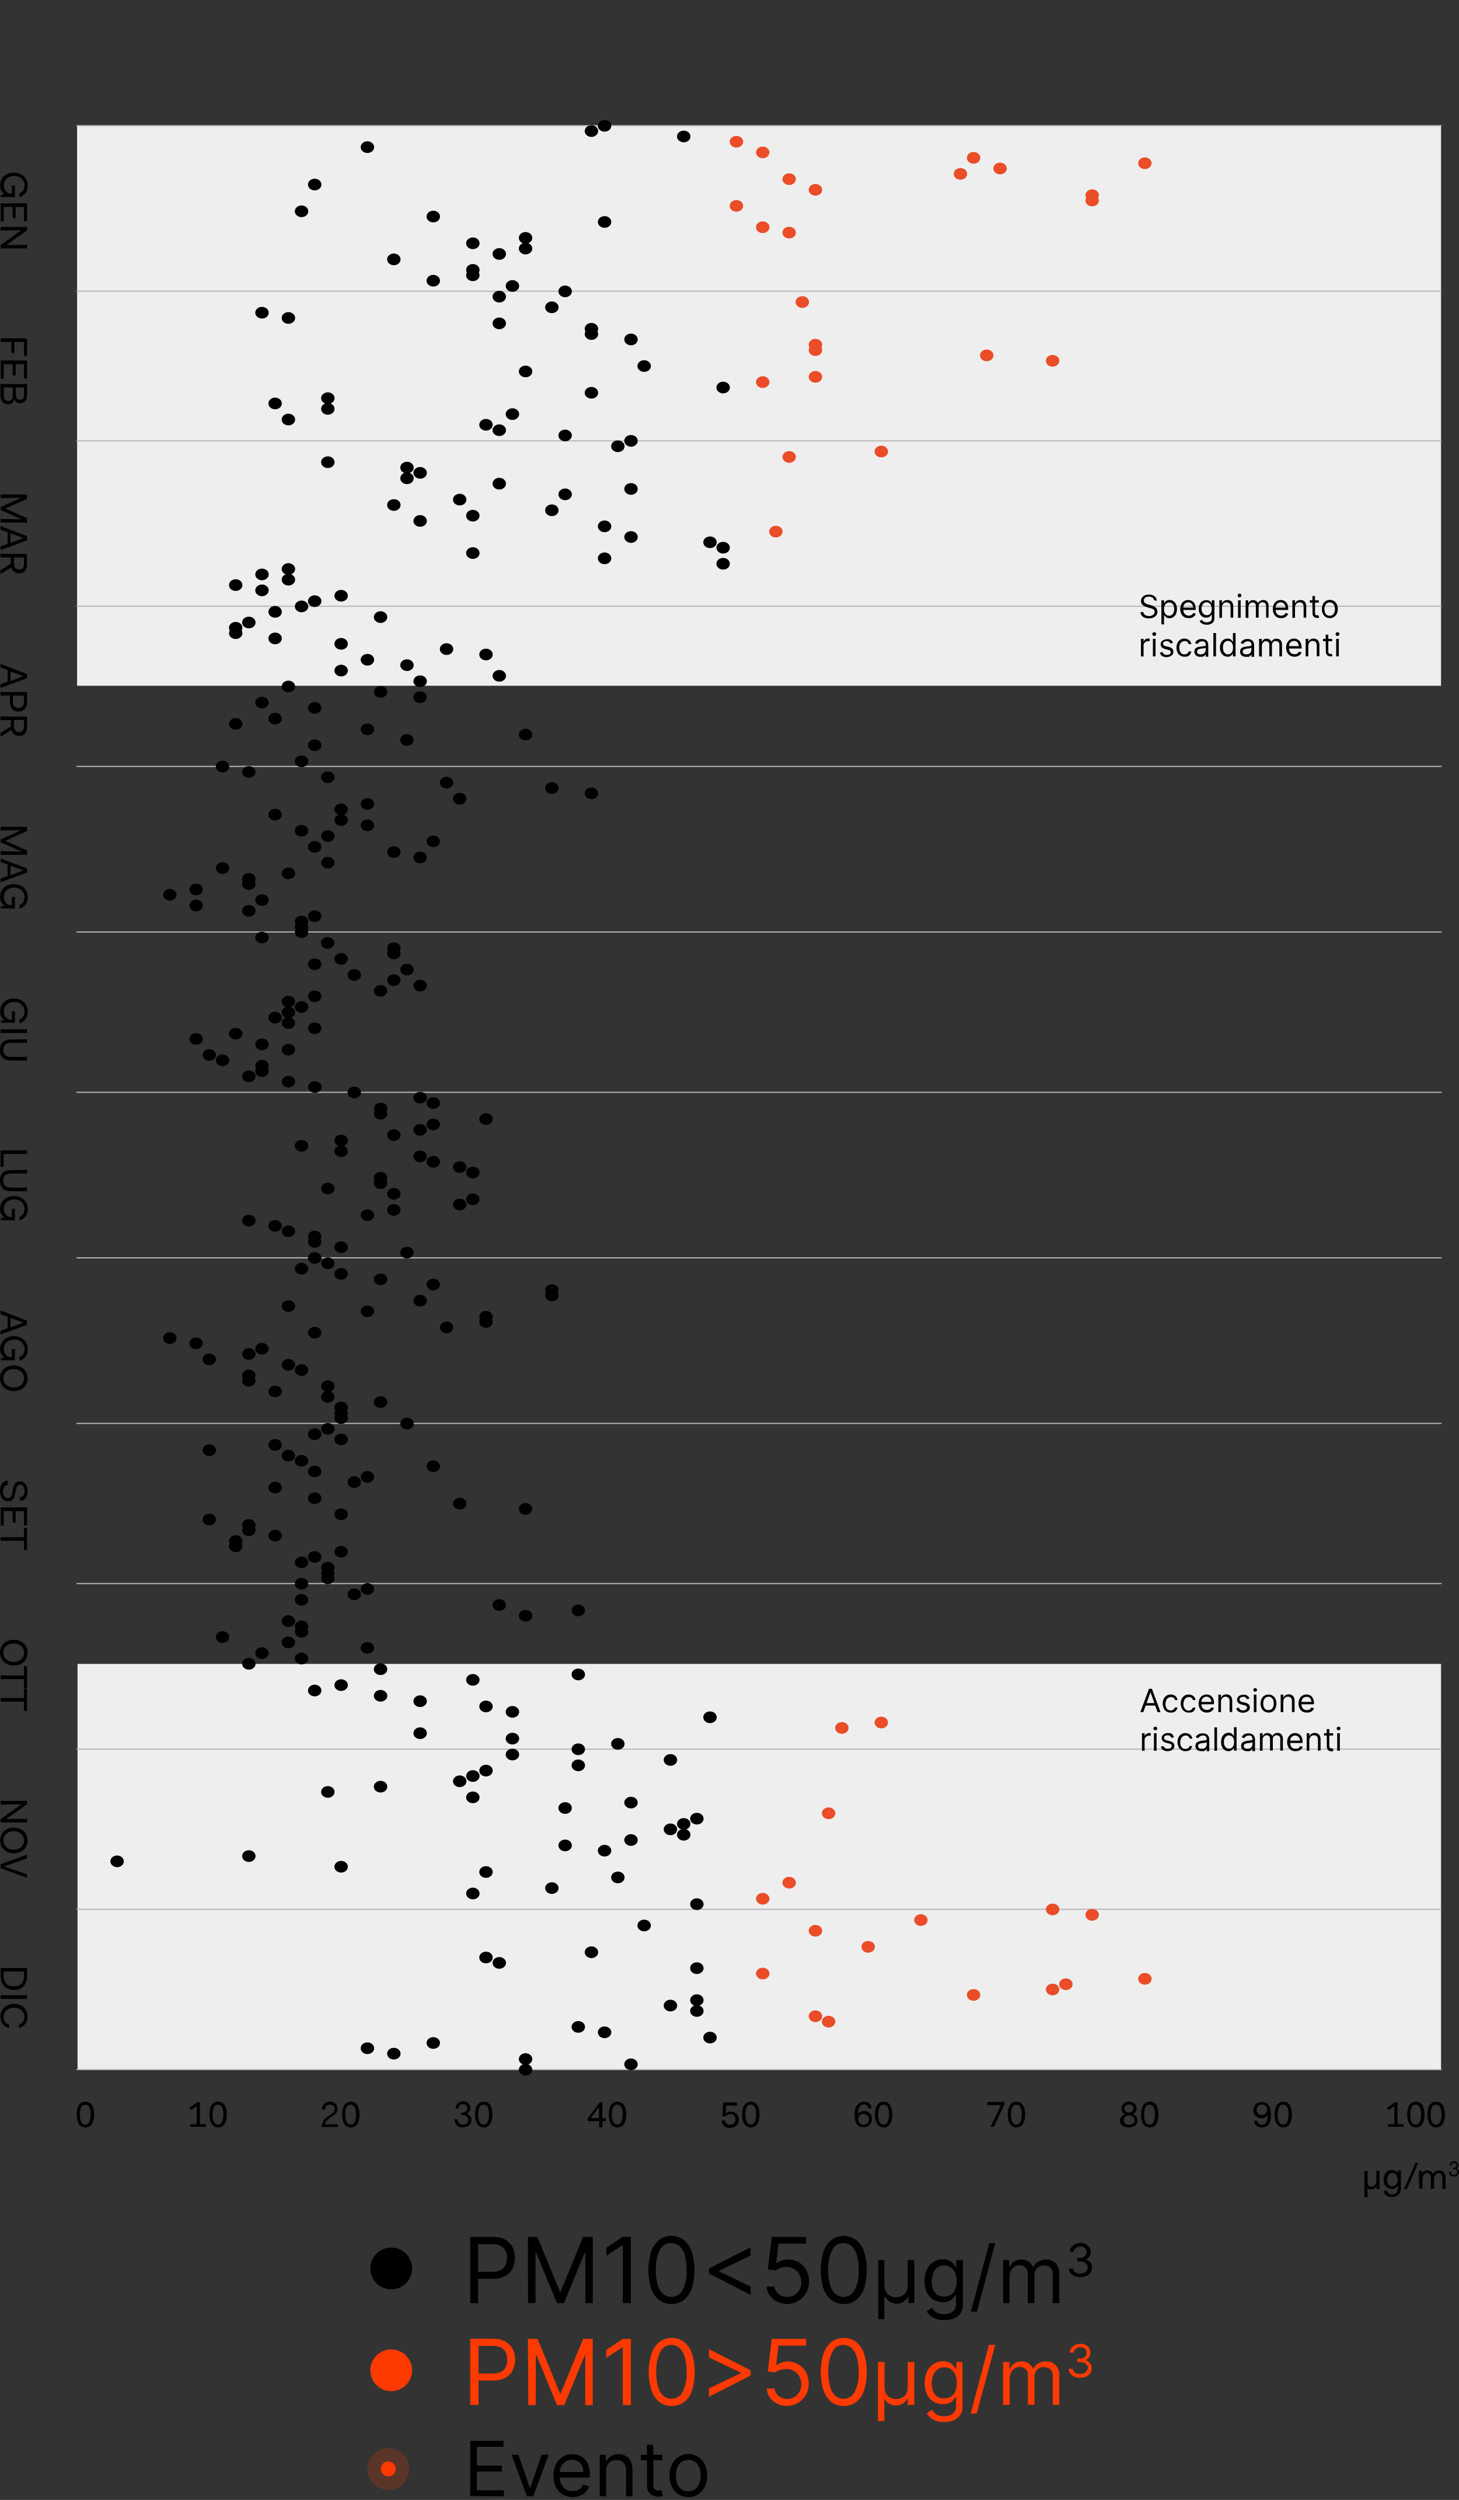 <?xml version="1.0" encoding="utf-8"?>
<!-- Generator: Adobe Illustrator 26.2.1, SVG Export Plug-In . SVG Version: 6.00 Build 0)  -->
<svg version="1.1" id="Livello_1" xmlns="http://www.w3.org/2000/svg" xmlns:xlink="http://www.w3.org/1999/xlink" x="0px" y="0px"
	 viewBox="0 0 999.1 1710.8" style="enable-background:new 0 0 999.1 1710.8;" xml:space="preserve">
<rect x="0" y="0" width="999.1" height="1710.8" fill="#333333" stroke="none"/>
<style type="text/css">
	.st0{fill:#EEEEEE;}
	.st1{fill:#B7B7B7;}
	.st2{fill:#EA4D27;}
	.st3{fill:#FF3A00;}
	.st4{opacity:0.2;}
</style>
<g id="Layer_1">
	<rect x="52.8" y="86" class="st0" width="934" height="383.3"/>
	<rect x="53.1" y="1138.7" class="st0" width="933.7" height="277.5"/>
	<path class="st1" d="M52.3,199.3c0-0.2,0.2-0.4,0.4-0.4l0,0h934.1c0.2,0,0.5,0.2,0.5,0.4l0,0l0,0c0,0.2-0.2,0.4-0.5,0.4h-934
		C52.6,199.7,52.3,199.6,52.3,199.3L52.3,199.3z"/>
	<path class="st1" d="M52.3,301.7c0-0.2,0.2-0.4,0.5-0.4h934c0.2,0,0.4,0.2,0.5,0.4c0,0.2-0.2,0.4-0.5,0.4l0,0h-934
		C52.5,302.1,52.3,301.9,52.3,301.7L52.3,301.7z"/>
	<path class="st1" d="M52.3,414.9c0-0.2,0.2-0.4,0.4-0.4l0,0h934.1c0.2,0,0.4,0.1,0.5,0.3c0,0.2-0.1,0.4-0.3,0.5h-0.1h-934
		C52.6,415.3,52.4,415.2,52.3,414.9L52.3,414.9L52.3,414.9z"/>
	<path class="st1" d="M52.3,524.5c0-0.2,0.2-0.4,0.5-0.4h934c0.2,0,0.4,0.2,0.5,0.4c0,0.2-0.2,0.4-0.5,0.4h-934
		C52.5,525,52.3,524.8,52.3,524.5L52.3,524.5z"/>
	<path class="st1" d="M52.3,637.8c0-0.2,0.2-0.4,0.4-0.4l0,0h934.1c0.2,0,0.4,0.2,0.5,0.4c0,0.2-0.2,0.4-0.5,0.4h-934
		C52.6,638.3,52.3,638.1,52.3,637.8C52.3,637.9,52.3,637.9,52.3,637.8z"/>
	<path class="st1" d="M52.3,747.5c0-0.2,0.2-0.4,0.5-0.4h934c0.2,0,0.4,0.2,0.5,0.4c0,0.2-0.2,0.4-0.5,0.4l0,0h-934
		C52.5,747.9,52.3,747.7,52.3,747.5L52.3,747.5z"/>
	<path class="st1" d="M52.3,860.8c0-0.2,0.2-0.4,0.4-0.4l0,0h934.1c0.2,0,0.4,0.2,0.5,0.4c0,0.2-0.2,0.4-0.5,0.4h-934
		C52.6,861.2,52.3,861,52.3,860.8L52.3,860.8z"/>
	<path class="st1" d="M52.3,974.1c0-0.2,0.2-0.4,0.5-0.4h934c0.2,0,0.4,0.2,0.5,0.4c0,0.2-0.2,0.4-0.5,0.4l0,0h-934
		C52.5,974.5,52.3,974.3,52.3,974.1L52.3,974.1z"/>
	<path class="st1" d="M52.3,1083.7c0-0.2,0.2-0.4,0.4-0.4l0,0h934.1c0.2,0,0.4,0.2,0.5,0.4c0,0.2-0.2,0.4-0.5,0.4h-934
		C52.6,1084.1,52.3,1084,52.3,1083.7L52.3,1083.7z"/>
	<path class="st1" d="M52.3,1197c0-0.2,0.2-0.4,0.5-0.4h934c0.2,0,0.4,0.2,0.5,0.4c0,0.2-0.2,0.4-0.5,0.4h-934
		C52.5,1197.4,52.3,1197.3,52.3,1197L52.3,1197L52.3,1197z"/>
	<path class="st1" d="M52.3,1306.6c0-0.2,0.2-0.4,0.4-0.4l0,0h934.1c0.2,0,0.4,0.2,0.5,0.4c0,0.2-0.2,0.4-0.5,0.4h-934
		C52.6,1307.1,52.3,1306.9,52.3,1306.6C52.3,1306.7,52.3,1306.7,52.3,1306.6z"/>
	<path class="st1" d="M52.3,86c0-0.2,0.2-0.4,0.5-0.4h934c0.2,0,0.4,0.2,0.5,0.4c0,0.2-0.2,0.4-0.5,0.4h-934
		C52.5,86.4,52.3,86.3,52.3,86L52.3,86z"/>
	<path class="st1" d="M52.3,1416.3c0-0.2,0.2-0.4,0.4-0.4l0,0h934.1c0.2,0,0.4,0.2,0.5,0.4l0,0c0,0.2-0.2,0.4-0.5,0.4h-934
		C52.6,1416.7,52.4,1416.5,52.3,1416.3L52.3,1416.3z"/>
	<ellipse cx="414" cy="86.1" rx="4.6" ry="4"/>
	<ellipse cx="405" cy="89.7" rx="4.6" ry="4"/>
	<ellipse cx="468.2" cy="93.4" rx="4.6" ry="4"/>
	<ellipse cx="251.6" cy="100.7" rx="4.6" ry="4"/>
	<ellipse cx="215.5" cy="126.3" rx="4.6" ry="4"/>
	<ellipse cx="206.5" cy="144.6" rx="4.6" ry="4"/>
	<ellipse cx="296.7" cy="148.2" rx="4.6" ry="4"/>
	<ellipse cx="414" cy="151.9" rx="4.6" ry="4"/>
	<ellipse cx="359.9" cy="162.8" rx="4.6" ry="4"/>
	<ellipse cx="323.8" cy="166.5" rx="4.6" ry="4"/>
	<ellipse cx="359.9" cy="170.1" rx="4.6" ry="4"/>
	<ellipse cx="341.9" cy="173.8" rx="4.6" ry="4"/>
	<ellipse cx="269.7" cy="177.5" rx="4.6" ry="4"/>
	<ellipse cx="323.8" cy="184.7" rx="4.6" ry="4"/>
	<ellipse cx="323.8" cy="188.4" rx="4.6" ry="4"/>
	<ellipse cx="296.7" cy="192.1" rx="4.6" ry="4"/>
	<ellipse cx="350.9" cy="195.7" rx="4.6" ry="4"/>
	<ellipse cx="387" cy="199.4" rx="4.6" ry="4"/>
	<ellipse cx="341.9" cy="203" rx="4.6" ry="4"/>
	<ellipse cx="377.9" cy="210.3" rx="4.6" ry="4"/>
	<ellipse cx="179.4" cy="214" rx="4.6" ry="4"/>
	<ellipse cx="197.5" cy="217.6" rx="4.6" ry="4"/>
	<ellipse cx="341.9" cy="221.3" rx="4.6" ry="4"/>
	<ellipse cx="405" cy="225" rx="4.6" ry="4"/>
	<ellipse cx="405" cy="228.6" rx="4.6" ry="4"/>
	<ellipse cx="432.1" cy="232.3" rx="4.6" ry="4"/>
	<ellipse cx="441.1" cy="250.5" rx="4.6" ry="4"/>
	<ellipse cx="359.9" cy="254.2" rx="4.6" ry="4"/>
	<ellipse cx="495.2" cy="265.2" rx="4.6" ry="4"/>
	<ellipse cx="405" cy="268.8" rx="4.6" ry="4"/>
	<ellipse cx="224.5" cy="272.5" rx="4.6" ry="4"/>
	<ellipse cx="188.4" cy="276.1" rx="4.6" ry="4"/>
	<ellipse cx="224.5" cy="279.8" rx="4.6" ry="4"/>
	<ellipse cx="350.9" cy="283.4" rx="4.6" ry="4"/>
	<ellipse cx="197.5" cy="287.1" rx="4.6" ry="4"/>
	<ellipse cx="332.8" cy="290.7" rx="4.6" ry="4"/>
	<ellipse cx="341.9" cy="294.4" rx="4.6" ry="4"/>
	<ellipse cx="387" cy="298" rx="4.6" ry="4"/>
	<ellipse cx="432.1" cy="301.7" rx="4.6" ry="4"/>
	<ellipse cx="423.1" cy="305.4" rx="4.6" ry="4"/>
	<ellipse cx="224.5" cy="316.3" rx="4.6" ry="4"/>
	<ellipse cx="278.7" cy="320" rx="4.6" ry="4"/>
	<ellipse cx="287.7" cy="323.6" rx="4.6" ry="4"/>
	<ellipse cx="278.7" cy="327.3" rx="4.6" ry="4"/>
	<ellipse cx="341.9" cy="331" rx="4.6" ry="4"/>
	<ellipse cx="432.1" cy="334.6" rx="4.6" ry="4"/>
	<ellipse cx="387" cy="338.3" rx="4.6" ry="4"/>
	<ellipse cx="314.8" cy="341.9" rx="4.6" ry="4"/>
	<ellipse cx="269.7" cy="345.6" rx="4.6" ry="4"/>
	<ellipse cx="377.9" cy="349.2" rx="4.6" ry="4"/>
	<ellipse cx="323.8" cy="352.9" rx="4.6" ry="4"/>
	<ellipse cx="287.7" cy="356.5" rx="4.6" ry="4"/>
	<ellipse cx="414" cy="360.2" rx="4.6" ry="4"/>
	<ellipse cx="432.1" cy="367.5" rx="4.6" ry="4"/>
	<ellipse cx="486.2" cy="371.1" rx="4.6" ry="4"/>
	<ellipse cx="495.2" cy="374.8" rx="4.6" ry="4"/>
	<ellipse cx="323.8" cy="378.5" rx="4.6" ry="4"/>
	<ellipse cx="414" cy="382.1" rx="4.6" ry="4"/>
	<ellipse cx="495.2" cy="385.8" rx="4.6" ry="4"/>
	<ellipse cx="197.5" cy="389.4" rx="4.6" ry="4"/>
	<ellipse cx="179.4" cy="393.1" rx="4.6" ry="4"/>
	<ellipse cx="197.5" cy="396.7" rx="4.6" ry="4"/>
	<ellipse cx="161.4" cy="400.4" rx="4.6" ry="4"/>
	<ellipse cx="179.4" cy="404" rx="4.6" ry="4"/>
	<ellipse cx="233.6" cy="407.7" rx="4.6" ry="4"/>
	<ellipse cx="215.5" cy="411.4" rx="4.6" ry="4"/>
	<ellipse cx="206.5" cy="415" rx="4.6" ry="4"/>
	<ellipse cx="188.4" cy="418.7" rx="4.6" ry="4"/>
	<ellipse cx="260.6" cy="422.3" rx="4.6" ry="4"/>
	<ellipse cx="170.4" cy="426" rx="4.6" ry="4"/>
	<ellipse cx="161.4" cy="429.6" rx="4.6" ry="4"/>
	<ellipse cx="161.4" cy="433.3" rx="4.6" ry="4"/>
	<ellipse cx="188.4" cy="436.9" rx="4.6" ry="4"/>
	<ellipse cx="233.6" cy="440.6" rx="4.6" ry="4"/>
	<ellipse cx="305.8" cy="444.2" rx="4.6" ry="4"/>
	<ellipse cx="332.8" cy="447.9" rx="4.6" ry="4"/>
	<ellipse cx="251.6" cy="451.5" rx="4.6" ry="4"/>
	<ellipse cx="278.7" cy="455.2" rx="4.6" ry="4"/>
	<ellipse cx="233.6" cy="458.9" rx="4.6" ry="4"/>
	<ellipse cx="341.9" cy="462.5" rx="4.6" ry="4"/>
	<ellipse cx="287.7" cy="466.2" rx="4.6" ry="4"/>
	<ellipse cx="197.5" cy="469.8" rx="4.6" ry="4"/>
	<ellipse cx="260.6" cy="473.5" rx="4.6" ry="4"/>
	<ellipse cx="287.7" cy="477.1" rx="4.6" ry="4"/>
	<ellipse cx="179.4" cy="480.8" rx="4.6" ry="4"/>
	<ellipse cx="215.5" cy="484.4" rx="4.6" ry="4"/>
	<ellipse cx="188.4" cy="491.8" rx="4.6" ry="4"/>
	<ellipse cx="161.4" cy="495.4" rx="4.6" ry="4"/>
	<ellipse cx="251.6" cy="499.1" rx="4.6" ry="4"/>
	<ellipse cx="359.9" cy="502.7" rx="4.6" ry="4"/>
	<ellipse cx="278.7" cy="506.4" rx="4.6" ry="4"/>
	<ellipse cx="215.5" cy="510" rx="4.6" ry="4"/>
	<ellipse cx="206.5" cy="521" rx="4.6" ry="4"/>
	<ellipse cx="152.4" cy="524.6" rx="4.6" ry="4"/>
	<ellipse cx="170.4" cy="528.3" rx="4.6" ry="4"/>
	<ellipse cx="224.5" cy="531.9" rx="4.6" ry="4"/>
	<ellipse cx="305.8" cy="535.6" rx="4.6" ry="4"/>
	<ellipse cx="377.9" cy="539.3" rx="4.6" ry="4"/>
	<ellipse cx="405" cy="542.9" rx="4.6" ry="4"/>
	<ellipse cx="314.8" cy="546.6" rx="4.6" ry="4"/>
	<ellipse cx="251.6" cy="550.2" rx="4.6" ry="4"/>
	<ellipse cx="233.6" cy="553.9" rx="4.6" ry="4"/>
	<ellipse cx="188.4" cy="557.5" rx="4.6" ry="4"/>
	<ellipse cx="233.6" cy="561.2" rx="4.6" ry="4"/>
	<ellipse cx="251.6" cy="564.8" rx="4.6" ry="4"/>
	<ellipse cx="206.5" cy="568.5" rx="4.6" ry="4"/>
	<ellipse cx="224.5" cy="572.2" rx="4.6" ry="4"/>
	<ellipse cx="296.7" cy="575.8" rx="4.6" ry="4"/>
	<ellipse cx="215.5" cy="579.5" rx="4.6" ry="4"/>
	<ellipse cx="269.7" cy="583.1" rx="4.6" ry="4"/>
	<ellipse cx="287.7" cy="586.8" rx="4.6" ry="4"/>
	<ellipse cx="224.5" cy="590.4" rx="4.6" ry="4"/>
	<ellipse cx="152.4" cy="594.1" rx="4.6" ry="4"/>
	<ellipse cx="197.5" cy="597.7" rx="4.6" ry="4"/>
	<ellipse cx="170.4" cy="601.4" rx="4.6" ry="4"/>
	<ellipse cx="170.4" cy="605" rx="4.6" ry="4"/>
	<ellipse cx="134.3" cy="608.7" rx="4.6" ry="4"/>
	<ellipse cx="116.3" cy="612.3" rx="4.6" ry="4"/>
	<ellipse cx="179.4" cy="616" rx="4.6" ry="4"/>
	<ellipse cx="134.3" cy="619.7" rx="4.6" ry="4"/>
	<ellipse cx="170.4" cy="623.3" rx="4.6" ry="4"/>
	<ellipse cx="215.5" cy="627" rx="4.6" ry="4"/>
	<ellipse cx="206.5" cy="630.6" rx="4.6" ry="4"/>
	<ellipse cx="206.5" cy="634.3" rx="4.6" ry="4"/>
	<ellipse cx="206.5" cy="637.9" rx="4.6" ry="4"/>
	<ellipse cx="179.4" cy="641.6" rx="4.6" ry="4"/>
	<ellipse cx="224.4" cy="645.3" rx="4.6" ry="4"/>
	<ellipse cx="269.7" cy="648.9" rx="4.6" ry="4"/>
	<ellipse cx="269.7" cy="652.5" rx="4.6" ry="4"/>
	<ellipse cx="233.6" cy="656.2" rx="4.6" ry="4"/>
	<ellipse cx="215.5" cy="659.9" rx="4.6" ry="4"/>
	<ellipse cx="278.7" cy="663.5" rx="4.6" ry="4"/>
	<ellipse cx="242.6" cy="667.2" rx="4.6" ry="4"/>
	<ellipse cx="269.7" cy="670.8" rx="4.6" ry="4"/>
	<ellipse cx="287.7" cy="674.5" rx="4.6" ry="4"/>
	<ellipse cx="260.6" cy="678.1" rx="4.6" ry="4"/>
	<ellipse cx="215.5" cy="681.8" rx="4.6" ry="4"/>
	<ellipse cx="197.5" cy="685.4" rx="4.6" ry="4"/>
	<ellipse cx="206.5" cy="689.1" rx="4.6" ry="4"/>
	<ellipse cx="197.5" cy="692.8" rx="4.6" ry="4"/>
	<ellipse cx="188.4" cy="696.4" rx="4.6" ry="4"/>
	<ellipse cx="197.5" cy="700.1" rx="4.6" ry="4"/>
	<ellipse cx="215.5" cy="703.7" rx="4.6" ry="4"/>
	<ellipse cx="161.4" cy="707.4" rx="4.6" ry="4"/>
	<ellipse cx="134.3" cy="711" rx="4.6" ry="4"/>
	<ellipse cx="179.4" cy="714.7" rx="4.6" ry="4"/>
	<ellipse cx="197.5" cy="718.3" rx="4.6" ry="4"/>
	<ellipse cx="143.3" cy="722" rx="4.6" ry="4"/>
	<ellipse cx="152.4" cy="725.6" rx="4.6" ry="4"/>
	<ellipse cx="179.4" cy="729.3" rx="4.6" ry="4"/>
	<ellipse cx="179.4" cy="733" rx="4.6" ry="4"/>
	<ellipse cx="170.4" cy="736.6" rx="4.6" ry="4"/>
	<ellipse cx="197.5" cy="740.2" rx="4.6" ry="4"/>
	<ellipse cx="215.6" cy="743.9" rx="4.6" ry="4"/>
	<ellipse cx="242.6" cy="747.6" rx="4.6" ry="4"/>
	<ellipse cx="287.7" cy="751.2" rx="4.6" ry="4"/>
	<ellipse cx="296.7" cy="754.9" rx="4.6" ry="4"/>
	<ellipse cx="260.7" cy="758.6" rx="4.6" ry="4"/>
	<ellipse cx="260.6" cy="762.2" rx="4.6" ry="4"/>
	<ellipse cx="332.8" cy="765.8" rx="4.6" ry="4"/>
	<ellipse cx="296.7" cy="769.5" rx="4.6" ry="4"/>
	<ellipse cx="287.7" cy="773.2" rx="4.6" ry="4"/>
	<ellipse cx="269.7" cy="776.8" rx="4.6" ry="4"/>
	<ellipse cx="233.6" cy="780.5" rx="4.6" ry="4"/>
	<ellipse cx="206.5" cy="784.1" rx="4.6" ry="4"/>
	<ellipse cx="233.6" cy="787.8" rx="4.6" ry="4"/>
	<ellipse cx="287.7" cy="791.4" rx="4.6" ry="4"/>
	<ellipse cx="296.7" cy="795.1" rx="4.6" ry="4"/>
	<ellipse cx="314.8" cy="798.7" rx="4.6" ry="4"/>
	<ellipse cx="323.8" cy="802.4" rx="4.6" ry="4"/>
	<ellipse cx="260.6" cy="806" rx="4.6" ry="4"/>
	<ellipse cx="260.6" cy="809.7" rx="4.6" ry="4"/>
	<ellipse cx="224.5" cy="813.4" rx="4.6" ry="4"/>
	<ellipse cx="269.7" cy="817" rx="4.6" ry="4"/>
	<ellipse cx="323.8" cy="820.7" rx="4.6" ry="4"/>
	<ellipse cx="314.8" cy="824.3" rx="4.6" ry="4"/>
	<ellipse cx="269.7" cy="828" rx="4.6" ry="4"/>
	<ellipse cx="251.6" cy="831.6" rx="4.6" ry="4"/>
	<ellipse cx="170.4" cy="835.3" rx="4.6" ry="4"/>
	<ellipse cx="188.4" cy="838.9" rx="4.6" ry="4"/>
	<ellipse cx="197.5" cy="842.6" rx="4.6" ry="4"/>
	<ellipse cx="215.5" cy="846.2" rx="4.6" ry="4"/>
	<ellipse cx="215.5" cy="849.9" rx="4.6" ry="4"/>
	<ellipse cx="233.6" cy="853.5" rx="4.6" ry="4"/>
	<ellipse cx="278.7" cy="857.2" rx="4.6" ry="4"/>
	<ellipse cx="215.5" cy="860.9" rx="4.6" ry="4"/>
	<ellipse cx="224.5" cy="864.5" rx="4.6" ry="4"/>
	<ellipse cx="206.5" cy="868.2" rx="4.6" ry="4"/>
	<ellipse cx="233.6" cy="871.8" rx="4.6" ry="4"/>
	<ellipse cx="260.6" cy="875.5" rx="4.6" ry="4"/>
	<ellipse cx="296.7" cy="879.1" rx="4.6" ry="4"/>
	<ellipse cx="377.9" cy="882.8" rx="4.6" ry="4"/>
	<ellipse cx="377.9" cy="886.5" rx="4.6" ry="4"/>
	<ellipse cx="287.7" cy="890.1" rx="4.6" ry="4"/>
	<ellipse cx="197.5" cy="893.8" rx="4.6" ry="4"/>
	<ellipse cx="251.6" cy="897.4" rx="4.6" ry="4"/>
	<ellipse cx="332.8" cy="901.1" rx="4.6" ry="4"/>
	<ellipse cx="332.8" cy="904.7" rx="4.6" ry="4"/>
	<ellipse cx="305.8" cy="908.4" rx="4.6" ry="4"/>
	<ellipse cx="215.5" cy="912" rx="4.6" ry="4"/>
	<ellipse cx="116.3" cy="915.7" rx="4.6" ry="4"/>
	<ellipse cx="134.3" cy="919.3" rx="4.6" ry="4"/>
	<ellipse cx="179.4" cy="923" rx="4.6" ry="4"/>
	<ellipse cx="170.4" cy="926.6" rx="4.6" ry="4"/>
	<ellipse cx="143.3" cy="930.3" rx="4.6" ry="4"/>
	<ellipse cx="197.5" cy="934" rx="4.6" ry="4"/>
	<ellipse cx="206.5" cy="937.6" rx="4.6" ry="4"/>
	<ellipse cx="170.4" cy="941.3" rx="4.6" ry="4"/>
	<ellipse cx="170.4" cy="944.9" rx="4.6" ry="4"/>
	<ellipse cx="224.5" cy="948.6" rx="4.6" ry="4"/>
	<ellipse cx="188.4" cy="952.2" rx="4.6" ry="4"/>
	<ellipse cx="224.5" cy="955.9" rx="4.6" ry="4"/>
	<ellipse cx="260.6" cy="959.5" rx="4.6" ry="4"/>
	<ellipse cx="233.6" cy="963.2" rx="4.6" ry="4"/>
	<ellipse cx="233.6" cy="966.8" rx="4.6" ry="4"/>
	<ellipse cx="233.6" cy="970.5" rx="4.6" ry="4"/>
	<ellipse cx="278.7" cy="974.2" rx="4.6" ry="4"/>
	<ellipse cx="224.5" cy="977.8" rx="4.6" ry="4"/>
	<ellipse cx="215.5" cy="981.5" rx="4.6" ry="4"/>
	<ellipse cx="233.6" cy="985.1" rx="4.6" ry="4"/>
	<ellipse cx="188.4" cy="988.8" rx="4.6" ry="4"/>
	<ellipse cx="143.3" cy="992.4" rx="4.6" ry="4"/>
	<ellipse cx="197.5" cy="996.1" rx="4.6" ry="4"/>
	<ellipse cx="206.5" cy="999.7" rx="4.6" ry="4"/>
	<ellipse cx="296.7" cy="1003.4" rx="4.6" ry="4"/>
	<ellipse cx="215.5" cy="1007" rx="4.6" ry="4"/>
	<ellipse cx="251.6" cy="1010.7" rx="4.6" ry="4"/>
	<ellipse cx="242.6" cy="1014.3" rx="4.6" ry="4"/>
	<ellipse cx="188.4" cy="1018" rx="4.6" ry="4"/>
	<ellipse cx="215.5" cy="1025.3" rx="4.6" ry="4"/>
	<ellipse cx="314.8" cy="1029" rx="4.6" ry="4"/>
	<ellipse cx="359.9" cy="1032.6" rx="4.6" ry="4"/>
	<ellipse cx="233.6" cy="1036.3" rx="4.6" ry="4"/>
	<ellipse cx="143.3" cy="1039.9" rx="4.6" ry="4"/>
	<ellipse cx="170.4" cy="1043.6" rx="4.6" ry="4"/>
	<ellipse cx="170.4" cy="1047.2" rx="4.6" ry="4"/>
	<ellipse cx="188.4" cy="1050.9" rx="4.6" ry="4"/>
	<ellipse cx="161.4" cy="1054.6" rx="4.6" ry="4"/>
	<ellipse cx="161.4" cy="1058.2" rx="4.6" ry="4"/>
	<ellipse cx="233.6" cy="1061.9" rx="4.6" ry="4"/>
	<ellipse cx="215.5" cy="1065.5" rx="4.6" ry="4"/>
	<ellipse cx="206.5" cy="1069.2" rx="4.6" ry="4"/>
	<ellipse cx="224.5" cy="1072.8" rx="4.6" ry="4"/>
	<ellipse cx="224.5" cy="1076.5" rx="4.6" ry="4"/>
	<ellipse cx="224.5" cy="1080.1" rx="4.6" ry="4"/>
	<ellipse cx="206.5" cy="1083.8" rx="4.6" ry="4"/>
	<ellipse cx="251.6" cy="1087.4" rx="4.6" ry="4"/>
	<ellipse cx="242.6" cy="1091.1" rx="4.6" ry="4"/>
	<ellipse cx="206.5" cy="1094.8" rx="4.6" ry="4"/>
	<ellipse cx="341.9" cy="1098.4" rx="4.6" ry="4"/>
	<ellipse cx="396" cy="1102.1" rx="4.6" ry="4"/>
	<ellipse cx="359.9" cy="1105.7" rx="4.6" ry="4"/>
	<ellipse cx="197.5" cy="1109.4" rx="4.6" ry="4"/>
	<ellipse cx="206.5" cy="1113" rx="4.6" ry="4"/>
	<ellipse cx="206.5" cy="1116.7" rx="4.6" ry="4"/>
	<ellipse cx="152.4" cy="1120.3" rx="4.6" ry="4"/>
	<ellipse cx="197.5" cy="1124" rx="4.6" ry="4"/>
	<ellipse cx="251.6" cy="1127.7" rx="4.6" ry="4"/>
	<ellipse cx="179.4" cy="1131.3" rx="4.6" ry="4"/>
	<ellipse cx="206.5" cy="1135" rx="4.6" ry="4"/>
	<ellipse cx="170.4" cy="1138.6" rx="4.6" ry="4"/>
	<ellipse cx="260.6" cy="1142.3" rx="4.6" ry="4"/>
	<ellipse cx="396" cy="1145.9" rx="4.6" ry="4"/>
	<ellipse cx="323.8" cy="1149.6" rx="4.6" ry="4"/>
	<ellipse cx="233.6" cy="1153.2" rx="4.6" ry="4"/>
	<ellipse cx="215.5" cy="1156.9" rx="4.6" ry="4"/>
	<ellipse cx="260.6" cy="1160.5" rx="4.6" ry="4"/>
	<ellipse cx="287.7" cy="1164.2" rx="4.6" ry="4"/>
	<ellipse cx="332.8" cy="1167.8" rx="4.6" ry="4"/>
	<ellipse cx="350.9" cy="1171.5" rx="4.6" ry="4"/>
	<ellipse cx="486.2" cy="1175.2" rx="4.6" ry="4"/>
	<ellipse cx="287.7" cy="1186.1" rx="4.6" ry="4"/>
	<ellipse cx="350.9" cy="1189.8" rx="4.6" ry="4"/>
	<ellipse cx="423.1" cy="1193.4" rx="4.6" ry="4"/>
	<ellipse cx="396" cy="1197.1" rx="4.6" ry="4"/>
	<ellipse cx="350.9" cy="1200.7" rx="4.6" ry="4"/>
	<ellipse cx="459.1" cy="1204.4" rx="4.6" ry="4"/>
	<ellipse cx="396" cy="1208.1" rx="4.6" ry="4"/>
	<ellipse cx="332.8" cy="1211.7" rx="4.6" ry="4"/>
	<ellipse cx="323.8" cy="1215.4" rx="4.6" ry="4"/>
	<ellipse cx="314.8" cy="1219" rx="4.6" ry="4"/>
	<ellipse cx="260.6" cy="1222.7" rx="4.6" ry="4"/>
	<ellipse cx="224.5" cy="1226.3" rx="4.6" ry="4"/>
	<ellipse cx="323.8" cy="1230" rx="4.6" ry="4"/>
	<ellipse cx="432.1" cy="1233.6" rx="4.6" ry="4"/>
	<ellipse cx="387" cy="1237.3" rx="4.6" ry="4"/>
	<ellipse cx="477.2" cy="1244.6" rx="4.6" ry="4"/>
	<ellipse cx="468.2" cy="1248.2" rx="4.6" ry="4"/>
	<ellipse cx="459.1" cy="1251.9" rx="4.6" ry="4"/>
	<ellipse cx="468.2" cy="1255.6" rx="4.6" ry="4"/>
	<ellipse cx="432.1" cy="1259.2" rx="4.6" ry="4"/>
	<ellipse cx="387" cy="1262.9" rx="4.6" ry="4"/>
	<ellipse cx="414" cy="1266.5" rx="4.6" ry="4"/>
	<ellipse cx="170.4" cy="1270.2" rx="4.6" ry="4"/>
	<ellipse cx="80.2" cy="1273.8" rx="4.6" ry="4"/>
	<ellipse cx="233.6" cy="1277.5" rx="4.6" ry="4"/>
	<ellipse cx="332.8" cy="1281.1" rx="4.6" ry="4"/>
	<ellipse cx="423.1" cy="1284.8" rx="4.6" ry="4"/>
	<ellipse cx="377.9" cy="1292.1" rx="4.6" ry="4"/>
	<ellipse cx="323.8" cy="1295.8" rx="4.6" ry="4"/>
	<ellipse cx="477.2" cy="1303.1" rx="4.6" ry="4"/>
	<ellipse cx="441.1" cy="1317.7" rx="4.6" ry="4"/>
	<ellipse cx="405" cy="1336" rx="4.6" ry="4"/>
	<ellipse cx="332.8" cy="1339.6" rx="4.6" ry="4"/>
	<ellipse cx="341.9" cy="1343.3" rx="4.6" ry="4"/>
	<ellipse cx="477.2" cy="1346.9" rx="4.6" ry="4"/>
	<ellipse cx="477.2" cy="1368.8" rx="4.6" ry="4"/>
	<ellipse cx="459.1" cy="1372.5" rx="4.6" ry="4"/>
	<ellipse cx="477.2" cy="1376.2" rx="4.6" ry="4"/>
	<ellipse class="st2" cx="504.3" cy="97" rx="4.6" ry="4"/>
	<ellipse class="st2" cx="522.3" cy="104.3" rx="4.6" ry="4"/>
	<ellipse class="st2" cx="666.7" cy="108" rx="4.6" ry="4"/>
	<ellipse class="st2" cx="784" cy="111.7" rx="4.6" ry="4"/>
	<ellipse class="st2" cx="684.8" cy="115.3" rx="4.6" ry="4"/>
	<ellipse class="st2" cx="657.7" cy="119" rx="4.6" ry="4"/>
	<ellipse class="st2" cx="540.4" cy="122.6" rx="4.6" ry="4"/>
	<ellipse class="st2" cx="558.4" cy="129.9" rx="4.6" ry="4"/>
	<ellipse class="st2" cx="747.9" cy="133.6" rx="4.6" ry="4"/>
	<ellipse class="st2" cx="747.9" cy="137.2" rx="4.6" ry="4"/>
	<ellipse class="st2" cx="504.3" cy="140.9" rx="4.6" ry="4"/>
	<ellipse class="st2" cx="522.3" cy="155.5" rx="4.6" ry="4"/>
	<ellipse class="st2" cx="540.4" cy="159.2" rx="4.6" ry="4"/>
	<ellipse class="st2" cx="549.4" cy="206.7" rx="4.6" ry="4"/>
	<ellipse class="st2" cx="558.4" cy="235.9" rx="4.6" ry="4"/>
	<ellipse class="st2" cx="558.4" cy="239.6" rx="4.6" ry="4"/>
	<ellipse class="st2" cx="675.7" cy="243.2" rx="4.6" ry="4"/>
	<ellipse class="st2" cx="720.8" cy="246.9" rx="4.6" ry="4"/>
	<ellipse class="st2" cx="558.4" cy="257.9" rx="4.6" ry="4"/>
	<ellipse class="st2" cx="522.3" cy="261.5" rx="4.6" ry="4"/>
	<ellipse class="st2" cx="603.5" cy="309" rx="4.6" ry="4"/>
	<ellipse class="st2" cx="540.4" cy="312.7" rx="4.6" ry="4"/>
	<ellipse class="st2" cx="531.3" cy="363.8" rx="4.6" ry="4"/>
	<ellipse class="st2" cx="603.5" cy="1178.8" rx="4.6" ry="4"/>
	<ellipse class="st2" cx="576.5" cy="1182.5" rx="4.6" ry="4"/>
	<ellipse class="st2" cx="567.4" cy="1240.9" rx="4.6" ry="4"/>
	<ellipse class="st2" cx="540.4" cy="1288.4" rx="4.6" ry="4"/>
	<ellipse class="st2" cx="522.3" cy="1299.4" rx="4.6" ry="4"/>
	<ellipse class="st2" cx="720.8" cy="1306.7" rx="4.6" ry="4"/>
	<ellipse class="st2" cx="747.9" cy="1310.4" rx="4.6" ry="4"/>
	<ellipse class="st2" cx="630.6" cy="1314" rx="4.6" ry="4"/>
	<ellipse class="st2" cx="558.4" cy="1321.3" rx="4.6" ry="4"/>
	<ellipse class="st2" cx="594.5" cy="1332.3" rx="4.6" ry="4"/>
	<ellipse class="st2" cx="522.3" cy="1350.6" rx="4.6" ry="4"/>
	<ellipse class="st2" cx="784" cy="1354.2" rx="4.6" ry="4"/>
	<ellipse class="st2" cx="729.9" cy="1357.9" rx="4.6" ry="4"/>
	<ellipse class="st2" cx="720.8" cy="1361.5" rx="4.6" ry="4"/>
	<ellipse class="st2" cx="666.7" cy="1365.2" rx="4.6" ry="4"/>
	<ellipse class="st2" cx="558.4" cy="1379.8" rx="4.6" ry="4"/>
	<ellipse class="st2" cx="567.4" cy="1383.5" rx="4.6" ry="4"/>
	<ellipse cx="396" cy="1387.1" rx="4.6" ry="4"/>
	<ellipse cx="414" cy="1390.8" rx="4.6" ry="4"/>
	<ellipse cx="486.2" cy="1394.4" rx="4.6" ry="4"/>
	<ellipse cx="296.7" cy="1398.1" rx="4.6" ry="4"/>
	<ellipse cx="251.6" cy="1401.7" rx="4.6" ry="4"/>
	<ellipse cx="269.7" cy="1405.4" rx="4.6" ry="4"/>
	<ellipse cx="359.9" cy="1409.1" rx="4.6" ry="4"/>
	<ellipse cx="432.1" cy="1412.7" rx="4.6" ry="4"/>
	<ellipse cx="359.9" cy="1416.4" rx="4.6" ry="4"/>
</g>
<g id="piogge">
	<path d="M52.5,1447.1c0-5,1.7-8.8,6-8.8s6,3.9,6,8.8s-1.7,8.8-6,8.8S52.5,1452,52.5,1447.1z M62.1,1447.1c0-4.4-1.2-6.8-3.7-6.8
		s-3.7,2.4-3.7,6.8s1.3,6.9,3.7,6.9S62,1451.4,62.1,1447.1z"/>
	<path d="M129.7,1442.4l5.5-3.8h1.7v15.1h4.1v1.8h-10.7v-1.8h4.4v-12.3l-3.9,2.7L129.7,1442.4z"/>
	<path d="M143.4,1447.1c0-5,1.7-8.8,6-8.8s5.9,3.9,5.9,8.8s-1.7,8.8-5.9,8.8S143.4,1452,143.4,1447.1z M153,1447.1
		c0-4.4-1.2-6.8-3.7-6.8s-3.7,2.4-3.7,6.8s1.2,6.8,3.7,6.8S152.9,1451.4,153,1447.1z"/>
	<path d="M224.6,1448.4l1.8-1.3c1.7-1.2,2.8-1.8,2.8-3.9c0-1.6-1.2-2.9-2.8-2.9l0,0H226c-2.2,0-3.3,1.2-3.4,3.4h-2.1
		c-0.1-2.7,1.9-5.1,4.6-5.4h0.8c2.6-0.3,4.9,1.6,5.2,4.2v0.1v0.6c0,2.9-1.9,4.2-3.7,5.2l-1.7,1.2c-2.6,1.7-2.9,2.9-3.1,4.2h8.8v1.8
		h-11.2C220.4,1452.6,222,1449.8,224.6,1448.4z"/>
	<path d="M234.3,1447.1c0-5,1.7-8.8,6-8.8s5.9,3.9,5.9,8.8s-1.7,8.8-5.9,8.8S234.3,1452,234.3,1447.1z M243.8,1447.1
		c0-4.4-1.2-6.8-3.7-6.8s-3.7,2.4-3.7,6.8s1.2,6.8,3.7,6.8S243.8,1451.5,243.8,1447.1z"/>
	<path d="M313.4,1450.4c-0.2,1.8,1.2,3.4,2.9,3.5h0.7c2.1,0,3.7-1.1,3.7-3.2c-0.1-1.8-1.7-3.3-3.5-3.2h-1.3v-1.8h1.2
		c1.6,0,2.9-1.2,3-2.8v-0.1c0-1.5-1.2-2.8-2.7-2.8h-0.1H317c-1.5-0.2-2.9,1-3,2.5c0,0,0,0,0,0.1v0.5h-2c-0.1-2.6,1.8-4.8,4.4-5h0.6
		c2.6-0.3,4.9,1.6,5.1,4.2v0.4c0,1.6-1,3.1-2.4,3.8v0.1c1.9,0.6,3.2,2.3,3.2,4.3c0,3-2.6,4.9-5.9,4.9c-2.8,0.4-5.3-1.6-5.7-4.4l0,0
		v-1.1L313.4,1450.4z"/>
	<path d="M325.3,1447.1c0-5,1.7-8.8,6-8.8s5.9,3.9,5.9,8.8s-1.7,8.8-5.9,8.8C326.9,1455.9,325.3,1452,325.3,1447.1z M334.9,1447.1
		c0-4.4-1.2-6.8-3.7-6.8s-3.7,2.4-3.7,6.8s1.2,6.8,3.7,6.8S334.7,1451.4,334.9,1447.1z"/>
	<path d="M402.4,1449.8l8.3-11.1h1.8v10.9h2.4v2h-2.4v4.3h-2.2v-4.3h-7.8L402.4,1449.8z M410.2,1449.5v-7.5l-5.6,7.4L410.2,1449.5z"
		/>
	<path d="M416.9,1447.1c0-5,1.7-8.8,6-8.8s5.9,3.9,5.9,8.8s-1.7,8.8-5.9,8.8C418.5,1455.9,416.9,1452,416.9,1447.1z M426.4,1447.1
		c0-4.4-1.2-6.8-3.7-6.8s-3.7,2.4-3.7,6.8s1.2,6.8,3.7,6.8S426.4,1451.4,426.4,1447.1z"/>
	<path d="M496.4,1451c0.2,1.8,1.8,3.2,3.6,3c2,0,3.7-1.6,3.7-3.6s-1.6-3.7-3.6-3.7l0,0c-1.3,0-2.5,0.6-3.3,1.7l-2.1-0.1l0.5-9.5h9.5
		v2.1h-7.4l-0.4,5.4h0.2c0.9-0.8,2.1-1.3,3.3-1.2c2.9-0.2,5.3,2.1,5.5,4.9c0,0,0,0,0,0.1v0.5c0.1,3-2.2,5.5-5.2,5.6
		c-0.1,0-0.1,0-0.2,0h-0.6c-2.9,0.4-5.5-1.7-5.8-4.6v-0.1v-0.2L496.4,1451z"/>
	<path d="M508.2,1447.1c0-5,1.7-8.8,6-8.8s5.9,3.9,5.9,8.8s-1.7,8.8-5.9,8.8S508.2,1452,508.2,1447.1z M517.8,1447.1
		c0-4.4-1.2-6.8-3.7-6.8s-3.7,2.4-3.7,6.8s1.2,6.8,3.7,6.8S517.7,1451.4,517.8,1447.1z"/>
	<path d="M591.6,1438.3c2.6-0.3,4.9,1.6,5.1,4.1l0,0v0.4h-2.1c0-1.5-1.3-2.7-2.8-2.7l0,0h-0.1c-2.1,0-4.2,1.8-4.2,6.8
		c0.9-1.5,2.6-2.3,4.4-2.2c2.8,0,5.1,2.2,5.2,5v0.5c0.1,3-2.3,5.5-5.3,5.6l0,0h-0.4c-3.4,0-6.2-2.1-6.2-8.4
		C585.1,1440.7,588.4,1438.3,591.6,1438.3z M587.8,1450.3c-0.1,2,1.3,3.6,3.3,3.8h0.2c2.1,0,3.7-1.6,3.8-3.7c0-2.1-1.6-3.7-3.7-3.8
		c-2,0-3.6,1.6-3.8,3.5C587.7,1450.2,587.8,1450.3,587.8,1450.3L587.8,1450.3z"/>
	<path d="M599.1,1447.1c0-5,1.7-8.8,6-8.8s5.9,3.9,5.9,8.8s-1.7,8.8-5.9,8.8S599.1,1452,599.1,1447.1z M608.8,1447.1
		c0-4.4-1.2-6.8-3.7-6.8s-3.7,2.4-3.7,6.8s1.2,6.8,3.7,6.8S608.6,1451.4,608.8,1447.1z"/>
	<path d="M685.4,1440.6h-9.3v-2.1h11.7v1.6l-7.2,15.4h-2.3L685.4,1440.6z"/>
	<path d="M690.1,1447.1c0-4.9,1.7-8.8,6-8.8s5.9,3.9,5.9,8.8s-1.7,8.8-5.9,8.8S690.1,1452,690.1,1447.1z M699.7,1447.1
		c0-4.4-1.2-6.8-3.7-6.8s-3.7,2.4-3.7,6.8s1.2,6.8,3.7,6.8S699.6,1451.4,699.7,1447.1z"/>
	<path d="M770.4,1446.9L770.4,1446.9c-1.5-0.7-2.4-2.2-2.4-3.8c0-2.6,2.1-4.7,4.6-4.8h0.5c2.6-0.2,4.9,1.6,5.2,4.2v0.5
		c0,1.6-1,3.1-2.5,3.8l0,0c1.9,0.5,3.2,2.3,3.1,4.2c0,3-2.4,4.9-6,4.9s-6-1.8-6-4.9C767.1,1449,768.5,1447.4,770.4,1446.9z
		 M773.2,1454.1c2.2,0,3.8-1.1,3.8-3.2c-0.1-1.8-1.7-3.3-3.5-3.2h-0.2c-1.9-0.2-3.5,1.1-3.8,2.9v0.2
		C769.4,1452.9,771,1454.1,773.2,1454.1L773.2,1454.1z M776.3,1443c0-1.5-1.2-2.8-2.8-2.8c-0.1,0-0.1,0-0.2,0h-0.2
		c-1.6-0.2-3,1-3.2,2.6v0.2c0.2,1.7,1.8,3,3.5,2.8C775,1445.5,776.1,1444.4,776.3,1443L776.3,1443z"/>
	<path d="M781.4,1447.1c0-4.9,1.7-8.8,6-8.8s5.9,3.9,5.9,8.8s-1.7,8.8-5.9,8.8C782.9,1455.9,781.4,1452,781.4,1447.1z M790.9,1447.1
		c0-4.4-1.2-6.8-3.7-6.8s-3.7,2.4-3.7,6.8s1.2,6.8,3.7,6.8S790.9,1451.5,790.9,1447.1z"/>
	<path d="M864.2,1455.9c-2.7,0.2-5.1-1.7-5.4-4.4v-0.1h2.2c0.2,1.6,1.6,2.8,3.2,2.7c2.3,0,3.9-1.7,3.9-6.7c-1,1.5-2.6,2.3-4.4,2.2
		c-2.8,0.1-5.2-2.1-5.4-4.9v-0.6c-0.1-3,2.2-5.5,5.2-5.6c0.1,0,0.1,0,0.2,0h0.4c3.4,0,6.2,2.1,6.2,8.4
		C870.5,1453.6,867.8,1455.9,864.2,1455.9z M867.9,1443.9c0-2-1.6-3.7-3.7-3.7l0,0c-2,0-3.6,1.5-3.7,3.5v0.1
		c-0.1,1.9,1.4,3.5,3.3,3.7h0.1c2,0.1,3.7-1.5,3.8-3.5L867.9,1443.9z"/>
	<path d="M872.8,1447.1c0-4.9,1.7-8.8,6-8.8s5.9,3.9,5.9,8.8s-1.7,8.8-5.9,8.8S872.8,1452,872.8,1447.1z M882.4,1447.1
		c0-4.4-1.2-6.8-3.7-6.8s-3.7,2.4-3.7,6.8s1.2,6.8,3.7,6.8S882.3,1451.4,882.4,1447.1z"/>
	<path d="M949.8,1442.4l5.5-3.8h1.7v15.1h4.1v1.8h-10.7v-1.8h4.4v-12.3l-3.9,2.7L949.8,1442.4z"/>
	<path d="M963.6,1447.1c0-4.9,1.7-8.8,6-8.8s5.9,3.9,5.9,8.8s-1.7,8.8-5.9,8.8S963.6,1452,963.6,1447.1z M973.1,1447.1
		c0-4.4-1.2-6.8-3.7-6.8s-3.7,2.4-3.7,6.8s1.2,6.8,3.7,6.8S973.1,1451.4,973.1,1447.1z"/>
	<path d="M977.5,1447.1c0-4.9,1.7-8.8,6-8.8s6,3.9,6,8.8s-1.7,8.8-6,8.8S977.5,1452,977.5,1447.1z M987.1,1447.1
		c0-4.4-1.2-6.8-3.7-6.8s-3.7,2.4-3.7,6.8s1.2,6.8,3.7,6.8S987.1,1451.4,987.1,1447.1z"/>
	<path d="M936.5,1501.8v1.9h-2.2v-18h2.2v7.2c0,2.6,1,3.5,2.8,3.5s3.2-1.7,3.2-4.4v-6.4h2.2v12.5h-2.1v-1.8h-0.1
		c-0.7,1.4-2.1,2.2-3.7,2.1c-0.9,0-1.8-0.2-2.5-0.7h-0.2C936.4,1499,936.5,1500.4,936.5,1501.8z"/>
	<path d="M950,1499.3c0,1.5,1.4,2.4,3.4,2.4s3.9-1.1,3.9-4.6v-1.3h-0.1c-0.8,1.5-2.5,2.4-4.2,2.2c-3.1,0-5.5-2.3-5.5-6.4
		s2.5-6.6,5.7-6.6c1.6-0.1,3.2,0.7,3.9,2.2h0.1v-1.9h2.1v11.8c0,4.7-2.8,6.4-6.1,6.4s-5.5-1.5-5.5-4.3L950,1499.3z M953.5,1496.2
		c2,0,3.6-1.7,3.6-4.6s-1.7-4.6-3.6-4.6s-3.6,1.7-3.6,4.7S951.5,1496.2,953.5,1496.2L953.5,1496.2z"/>
	<path d="M969.3,1480.2h1.9l-7.8,18h-2L969.3,1480.2z"/>
	<path d="M971.6,1485.6h2.1v1.8h0.1c0.7-1.4,2.2-2.2,3.7-2.1c1.7-0.2,3.3,0.9,3.9,2.5c0.7-1.7,2.4-2.7,4.2-2.5c2.3,0,4.3,1.3,4.3,5
		v7.7h-2.2v-7.4c0-2.4-0.8-3.4-2.5-3.4s-3.2,1.7-3.2,4.3v6.4h-2.2v-7.4c0-2.4-0.9-3.4-2.5-3.4s-3.2,1.7-3.2,4.3v6.4h-2.2
		L971.6,1485.6z"/>
	<path d="M993.5,1486.3c-0.1,1.1,0.7,2,1.7,2.1c0,0,0,0,0.1,0h0.4c1.3,0,2.2-0.7,2.2-1.9c0-1.1-0.9-2-2-2h-1v-1.1h0.8
		c0.9,0.1,1.7-0.6,1.8-1.5v-0.1c0-0.9-0.7-1.7-1.7-1.7l0,0h-0.1c-0.9,0-1.7,0.7-1.8,1.6v0.3h-1.2c0.1-1.7,1.5-3,3.2-2.9
		c1.4,0.1,2.6,1.2,2.8,2.6c0,1-0.6,1.9-1.5,2.3l0,0c1.1,0.3,1.9,1.3,1.9,2.5c-0.1,1.7-1.6,3-3.3,2.9h-0.2c-1.6,0.2-3.2-0.9-3.4-2.5
		c0,0,0,0,0-0.1v-0.6L993.5,1486.3z"/>
</g>
<g id="Livello_2_00000088827913246369539620000002873838038205890970_">
	<g>
		<path d="M18.5,231.6v12h-2.1V234H9.8v7.6h-2V234H0.4v-2.5L18.5,231.6z"/>
		<path d="M18.5,246.7V259h-2.1v-9.8h-5.7v7.8h-2v-7.8H2.6v10H0.5v-12.5L18.5,246.7L18.5,246.7z"/>
		<path d="M18.5,262.7v7.5c0,3.9-1.8,5.8-4.8,5.8c-1.8,0-3.3-1.1-3.7-2.9H9.8c-0.2,2.1-2,3.7-4.1,3.6c-3.1,0-5.4-2.1-5.4-5.9v-8
			h18.2V262.7z M16.4,265.2h-5.6v5c0,2.2,1.3,3.4,3,3.4s2.6-0.9,2.6-3.4V265.2z M8.8,265.2H2.6v5.6c0,2.5,1.3,3.6,3.2,3.6
			c1.7,0,3-1.2,3-3.6V265.2z"/>
	</g>
	<g>
		<path d="M3.1,132.8L3.1,132.8c-2-1.3-3.2-3.6-3-5.9c0-5.2,4-8.8,9.4-8.8s9.5,3.6,9.5,8.9c0,4.3-2.5,7.1-5.7,7.9v-2.6
			c1.8-0.5,3.5-2.3,3.5-5.4c0-3.9-3.1-6.5-7.1-6.5s-7.1,2.6-7.1,6.3c0,3,1.8,5.8,5,5.8h0.5V127h2.1v7.9H0.6v-1.6L3.1,132.8z"/>
		<path d="M18.5,139.1v12.3h-2.1v-9.8h-5.7v7.8h-2v-7.8H2.6v10H0.5v-12.4L18.5,139.1z"/>
		<path d="M18.5,155.3v2.3l-14,10v0.1l14-0.1v2.4H0.4v-2.3l14-10v-0.1l-14,0.1v-2.4H18.5z"/>
	</g>
	<g>
		<path d="M18.5,338.4v3L3.6,348l0,0l14.9,6.6v3H0.4v-2.5l14.3,0.3v-0.1L0.4,349v-2l14-6.3v-0.1l-14,0.3v-2.5H18.5z"/>
		<path d="M18.5,366.9v2.9l-18.1,6.7v-2.6l4.8-1.7v-8l-4.8-1.7V360L18.5,366.9z M16,368.2l-8.8-3.1v6.5L16,368.2z"/>
		<path d="M18.5,379.1v6.9c0,4.1-1.9,6.3-5.4,6.3c-2.5,0.1-4.8-1.5-5.4-4l-7.4,4.6v-2.6l7.1-4.5v-4.3H0.3V379L18.5,379.1z
			 M16.4,381.5H9.6v4.5c0,2.6,1.6,3.8,3.6,3.8s3.2-1.4,3.2-3.8C16.4,386,16.4,381.5,16.4,381.5z"/>
	</g>
	<g>
		<path d="M18.5,461.3v2.8l-18.1,6.7v-2.6l4.8-1.7v-8l-4.8-1.7v-2.5L18.5,461.3z M16,462.7l-8.8-3.1v6.5L16,462.7z"/>
		<path d="M18.5,473.6v6.9c0,4.1-2.5,6.5-5.8,6.5s-5.9-2.3-5.9-6.5V476H0.4v-2.5L18.5,473.6z M16.4,476H8.8v4.5
			c-0.1,2,1.4,3.8,3.4,3.9c0.2,0,0.3,0,0.5,0c2,0.1,3.6-1.4,3.7-3.4c0-0.2,0-0.3,0-0.5C16.4,480.5,16.4,476,16.4,476z"/>
		<path d="M18.5,490.4v6.9c0,4.1-1.9,6.3-5.4,6.3c-2.5,0.1-4.8-1.5-5.4-4l-7.4,4.6v-2.6l7.1-4.5v-4.3H0.3v-2.5L18.5,490.4z
			 M16.4,492.7H9.6v4.5c0,2.6,1.6,3.8,3.6,3.8s3.2-1.4,3.2-3.8C16.4,497.2,16.4,492.7,16.4,492.7z"/>
	</g>
	<g>
		<path d="M18.5,565.7v3l-14.9,6.7l0,0l14.9,6.6v3H0.4v-2.5l14.3,0.3v-0.1l-14.3-6.3v-1.9l14-6.3v-0.1l-14,0.2v-2.5h18.1V565.7z"/>
		<path d="M18.5,594.3v2.8l-18.1,6.7v-2.6l4.8-1.7v-8l-4.8-1.7v-2.3L18.5,594.3z M16,595.6l-8.8-3.1v6.5L16,595.6z"/>
		<path d="M3.1,619.8L3.1,619.8c-2-1.3-3.2-3.6-3-6c0-5.2,4-8.8,9.4-8.8s9.5,3.7,9.5,9c0,4.3-2.5,7.1-5.7,7.9v-2.6
			c1.8-0.5,3.5-2.3,3.5-5.4c0-3.9-3.1-6.5-7.1-6.5s-7.1,2.6-7.1,6.3c0,3,1.8,5.8,5,5.8h0.5v-5.7h2.1v7.9H0.6v-1.5L3.1,619.8z"/>
	</g>
	<g>
		<path d="M3.1,698.1L3.1,698.1c-2-1.3-3.2-3.6-3-6c0-5.2,4-8.8,9.4-8.8s9.5,3.7,9.5,9c0,4.3-2.5,7.1-5.7,7.9v-2.6
			c1.8-0.5,3.5-2.3,3.5-5.4c0-3.9-3.1-6.5-7.1-6.5s-7.1,2.6-7.1,6.3c0,3,1.8,5.8,5,5.8h0.5v-5.7h2.1v7.8H0.6v-1.5L3.1,698.1z"/>
		<path d="M18.5,704.4v2.5H0.4v-2.5H18.5z"/>
		<path d="M18.5,711.2v2.5h-11c-3.4,0-5.3,1.5-5.3,4.8s1.9,4.8,5.3,4.8h11v2.5h-11c-5.4,0-7.5-3-7.5-7.2s2.1-7.2,7.5-7.2L18.5,711.2
			z"/>
	</g>
	<g>
		<path d="M18.5,787.2v2.5h-16v8.8H0.4v-11.2L18.5,787.2L18.5,787.2z"/>
		<path d="M18.5,800.6v2.5h-11c-3.4,0-5.3,1.5-5.3,4.8s1.9,4.8,5.3,4.8h11v2.5h-11c-5.4,0-7.5-3-7.5-7.2s2.1-7.2,7.5-7.2L18.5,800.6
			z"/>
		<path d="M3.1,833.3L3.1,833.3c-2-1.3-3.2-3.6-3-6c0-5.2,4-8.8,9.4-8.8s9.5,3.6,9.5,8.9c0,4.3-2.5,7.1-5.7,7.9v-2.6
			c1.8-0.5,3.5-2.3,3.5-5.4c0-3.9-3.1-6.5-7.1-6.5s-7.1,2.6-7.1,6.3c0,3,1.8,5.8,5,5.8h0.5v-5.7h2.1v7.9H0.6v-1.5L3.1,833.3z"/>
	</g>
	<g>
		<path d="M18.5,903.8v2.8l-18.1,6.7v-2.6l4.8-1.7v-8l-4.8-1.7v-2.5L18.5,903.8z M16,905l-8.8-3v6.5L16,905z"/>
		<path d="M3.1,929.1L3.1,929.1c-2-1.3-3.2-3.6-3-5.9c0-5.2,4-8.8,9.4-8.8s9.5,3.6,9.5,8.9c0,4.3-2.5,7.1-5.7,7.9v-2.6
			c1.8-0.5,3.5-2.3,3.5-5.4c0-3.9-3.1-6.5-7.1-6.5s-7.1,2.6-7.1,6.3c0,3,1.8,5.8,5,5.8h0.5v-5.7h2.1v7.8H0.6v-1.5L3.1,929.1z"/>
		<path d="M18.9,943.2c0,5.2-4,8.8-9.4,8.8S0,948.3,0,943.2s4-8.8,9.4-8.8S18.9,937.9,18.9,943.2z M2.3,943.2c0,3.9,3.1,6.3,7.1,6.3
			s7.1-2.5,7.1-6.3s-3.1-6.3-7.1-6.3S2.3,939.3,2.3,943.2z"/>
	</g>
	<g>
		<path d="M5.6,1016.1c-1.9,0-3.5,1.7-3.5,4.5s1.3,4.6,3.4,4.6c4.8,0,1.2-11.4,8.1-11.4c3.1,0,5.3,2.7,5.3,6.7c0,4-1.9,6.6-5.2,6.6
			v-2.5c1.9,0,3.1-1.8,3.1-4.3s-1-4.3-3.1-4.3c-4.8,0-1,11.4-8.3,11.4c-3.2,0-5.4-2.6-5.4-7.1s2.2-7,5.4-7v2.6L5.6,1016.1z"/>
		<path d="M18.5,1031.6v12.3h-2.1v-9.8h-5.7v7.8h-2v-7.8H2.6v10H0.5v-12.5H18.5z"/>
		<path d="M18.5,1045.6v15.1h-2.1v-6.3h-16v-2.4h16v-6.3L18.5,1045.6z"/>
	</g>
	<g>
		<path d="M18.9,1131c0,5.2-4,8.8-9.4,8.8S0,1136.2,0,1131s4-8.8,9.4-8.8S18.9,1125.7,18.9,1131z M2.3,1131c0,3.9,3.1,6.3,7.1,6.3
			s7.1-2.5,7.1-6.3s-3.1-6.3-7.1-6.3S2.3,1127.1,2.3,1131z"/>
		<path d="M18.5,1140.3v15.1h-2.1v-6.3h-16v-2.5h16v-6.3L18.5,1140.3z"/>
		<path d="M18.5,1155.7v15.1h-2.1v-6.3h-16v-2.5h16v-6.3L18.5,1155.7z"/>
	</g>
	<g>
		<path d="M18.5,1232.4v2.3l-14,10v0.1l14-0.1v2.5H0.4v-2.3l14-10v-0.1l-14,0.1v-2.5H18.5z"/>
		<path d="M18.9,1259.5c0,5.2-4,8.8-9.4,8.8s-9.4-3.6-9.4-8.8s4-8.8,9.4-8.8S18.9,1254.2,18.9,1259.5z M2.3,1259.5
			c0,3.9,3.1,6.3,7.1,6.3s7.1-2.5,7.1-6.3s-3.1-6.3-7.1-6.3S2.3,1255.6,2.3,1259.5z"/>
		<path d="M18.5,1269.2v2.6l-15.6,5.4v0.1l15.6,5.4v2.4l-18.1-6.6v-2.7L18.5,1269.2z"/>
	</g>
	<g>
		<path d="M18.5,1346.8v5.6c0,6.2-3.8,9.4-9,9.4s-9-3.2-9-9.4v-5.6H18.5z M16.4,1349.2H2.5v3.1c0,5,3.2,7,7,7s7-1.8,7-7L16.4,1349.2
			L16.4,1349.2z"/>
		<path d="M18.5,1365.4v2.5H0.4v-2.5H18.5z"/>
		<path d="M18.9,1380c0,4.3-2.5,7-5.9,7.8v-2.4c2.4-0.7,3.7-2.5,3.7-5.2c0-3.8-3-6.2-7.1-6.2s-7.1,2.5-7.1,6.1c0,3,1.3,4.7,3.7,5.3
			v2.4c-3.6-0.8-5.9-3.6-5.9-7.8c0-5,3.9-8.7,9.4-8.7C14.9,1371.2,18.9,1374.8,18.9,1380z"/>
	</g>
	<path d="M790.3,410.8c-0.1-0.8-0.5-1.4-1.1-1.8c-0.7-0.5-1.6-0.7-2.5-0.7c-0.6,0-1.3,0.1-1.8,0.3c-0.5,0.2-0.9,0.5-1.2,1
		c-0.3,0.4-0.4,0.9-0.4,1.4c0,0.4,0.1,0.8,0.3,1.1c0.2,0.3,0.5,0.6,0.8,0.8c0.3,0.2,0.7,0.4,1,0.5s0.7,0.2,1,0.3l1.6,0.4
		c0.4,0.1,0.9,0.3,1.4,0.5s1,0.5,1.5,0.8s0.9,0.8,1.2,1.3c0.3,0.6,0.5,1.2,0.5,1.9c0,0.8-0.2,1.6-0.7,2.3c-0.5,0.7-1.2,1.3-2,1.7
		c-2,0.8-4.1,0.8-6.1,0.1c-0.8-0.3-1.5-0.9-2-1.5c-0.5-0.7-0.8-1.5-0.8-2.3h2c0,0.6,0.2,1.1,0.6,1.5c0.4,0.4,0.8,0.7,1.4,0.9
		c0.6,0.2,1.2,0.3,1.8,0.3c0.7,0,1.4-0.1,2-0.4c0.5-0.2,1-0.5,1.4-1c0.3-0.4,0.5-1,0.5-1.5s-0.1-0.9-0.5-1.3
		c-0.3-0.4-0.7-0.6-1.2-0.8c-0.5-0.2-1-0.4-1.6-0.5l-2-0.6c-1.1-0.3-2.1-0.8-3-1.5c-0.7-0.7-1.1-1.6-1.1-2.6c0-0.8,0.2-1.7,0.7-2.4
		c0.5-0.7,1.2-1.2,2-1.6c1.8-0.7,3.8-0.7,5.5,0c0.8,0.3,1.4,0.9,1.9,1.5s0.7,1.4,0.7,2.2L790.3,410.8z"/>
	<path d="M795.3,427.3v-16.5h1.8v1.9h0.2c0.2-0.3,0.4-0.5,0.6-0.8c0.3-0.4,0.6-0.7,1-0.9c0.6-0.3,1.2-0.4,1.9-0.4
		c0.9,0,1.9,0.2,2.7,0.8c0.8,0.5,1.4,1.3,1.8,2.1c0.9,2.1,0.9,4.5,0,6.6c-0.4,0.9-1,1.6-1.8,2.2c-0.8,0.5-1.7,0.8-2.7,0.8
		c-0.6,0-1.3-0.1-1.8-0.4c-0.4-0.2-0.8-0.5-1.1-0.9c-0.2-0.3-0.5-0.6-0.6-0.8h-0.2v6.3L795.3,427.3z M797.1,416.8
		c0,0.8,0.1,1.6,0.4,2.4c0.2,0.6,0.6,1.2,1.2,1.6c1.1,0.8,2.7,0.8,3.8,0c0.5-0.4,0.9-1,1.2-1.7c0.5-1.5,0.5-3.1,0-4.6
		c-0.2-0.6-0.6-1.2-1.2-1.6c-1.2-0.8-2.7-0.8-3.8,0c-0.5,0.4-0.9,0.9-1.2,1.6C797.2,415.2,797.1,416,797.1,416.8z"/>
	<path d="M813.8,423c-1.1,0-2.1-0.2-3-0.8c-0.8-0.5-1.5-1.3-1.9-2.2c-0.5-1-0.7-2.1-0.7-3.2s0.2-2.2,0.7-3.2
		c0.4-0.9,1.1-1.7,1.9-2.2c0.8-0.5,1.8-0.8,2.8-0.8c0.6,0,1.3,0.1,1.8,0.3c0.6,0.2,1.2,0.6,1.7,1c0.5,0.5,0.9,1.1,1.2,1.9
		c0.3,0.9,0.5,1.9,0.5,2.8v0.8h-9.2v-1.6h7.4c0-0.6-0.1-1.2-0.4-1.8c-0.3-0.5-0.7-1-1.1-1.3c-0.5-0.3-1.1-0.5-1.7-0.5
		c-0.7,0-1.3,0.2-1.9,0.5c-0.5,0.4-1,0.8-1.2,1.4c-0.3,0.6-0.4,1.2-0.4,1.9v1.1c0,0.8,0.1,1.6,0.5,2.3c0.3,0.6,0.7,1.1,1.3,1.4
		s1.3,0.5,2,0.5c0.4,0,0.9-0.1,1.3-0.2c0.4-0.1,0.7-0.3,1-0.6c0.3-0.3,0.5-0.6,0.7-1l1.8,0.5c-0.2,0.6-0.5,1.1-1,1.6s-1,0.8-1.6,1.1
		C815.3,423,814.5,423.1,813.8,423z"/>
	<path d="M826.4,427.5c-0.8,0-1.6-0.1-2.3-0.3c-0.6-0.2-1.1-0.5-1.6-0.9c-0.4-0.3-0.7-0.7-1-1.2l1.5-1c0.2,0.2,0.4,0.5,0.6,0.8
		c0.3,0.3,0.6,0.6,1,0.7c0.6,0.2,1.2,0.3,1.8,0.3c0.9,0,1.7-0.2,2.4-0.7s1.1-1.3,1-2.2v-2.4h-0.2c-0.1,0.2-0.3,0.5-0.6,0.8
		c-0.3,0.4-0.7,0.6-1.1,0.9c-0.6,0.3-1.2,0.4-1.9,0.4c-0.9,0-1.8-0.2-2.6-0.7s-1.4-1.2-1.8-2c-0.5-1-0.7-2.1-0.7-3.2
		s0.2-2.2,0.6-3.2c0.4-0.9,1-1.6,1.8-2.1s1.7-0.8,2.7-0.8c0.6-0.1,1.3,0.1,1.9,0.3c0.4,0.2,0.8,0.5,1.1,0.9c0.2,0.3,0.4,0.6,0.6,0.8
		h0.2v-1.9h1.8v12.3c0,0.9-0.2,1.8-0.7,2.5s-1.1,1.2-1.9,1.4C828.2,427.4,827.3,427.6,826.4,427.5z M826.3,421
		c0.7,0,1.3-0.2,1.9-0.5c0.5-0.4,0.9-0.9,1.2-1.5c0.3-0.7,0.4-1.5,0.4-2.3s-0.1-1.6-0.4-2.3c-0.2-0.6-0.6-1.2-1.2-1.6
		c-1.2-0.8-2.7-0.8-3.8,0c-0.5,0.4-0.9,1-1.2,1.6c-0.3,0.7-0.4,1.5-0.4,2.2c0,0.8,0.1,1.5,0.4,2.2c0.2,0.6,0.6,1.1,1.2,1.5
		C825,420.8,825.6,421,826.3,421L826.3,421z"/>
	<path d="M836.8,415.6v7.2H835v-12h1.8v1.9h0.2c0.3-0.6,0.7-1.1,1.3-1.5c0.7-0.4,1.4-0.6,2.2-0.6c0.7,0,1.5,0.2,2.1,0.5
		s1.1,0.9,1.4,1.5c0.4,0.8,0.5,1.7,0.5,2.5v7.6h-1.8v-7.5c0-0.8-0.2-1.6-0.7-2.2c-0.5-0.5-1.3-0.8-2-0.8c-0.5,0-1.1,0.1-1.6,0.4
		s-0.8,0.6-1.1,1.1C836.9,414.3,836.8,415,836.8,415.6z"/>
	<path d="M848.8,408.8c-0.3,0-0.7-0.1-0.9-0.4c-0.5-0.4-0.5-1.2-0.1-1.7l0.1-0.1c0.2-0.2,0.6-0.4,0.9-0.4c0.3,0,0.7,0.1,0.9,0.4
		c0.5,0.4,0.5,1.2,0.1,1.7l-0.1,0.1C849.4,408.7,849.1,408.8,848.8,408.8z M847.8,422.8v-12h1.8v12H847.8z"/>
	<path d="M853,422.8v-12h1.8v1.9h0.2c0.2-0.6,0.7-1.1,1.2-1.5c0.6-0.4,1.3-0.6,2-0.5c0.7,0,1.4,0.2,2,0.5c0.5,0.4,1,0.9,1.2,1.5h0.1
		c0.3-0.6,0.8-1.1,1.4-1.5c0.7-0.4,1.4-0.6,2.2-0.6c1,0,1.9,0.3,2.6,1c0.7,0.9,1.1,2,1,3.1v8H867v-8c0.1-0.7-0.2-1.4-0.7-1.9
		c-0.5-0.4-1.1-0.6-1.7-0.6c-0.7-0.1-1.5,0.2-2,0.8c-0.5,0.5-0.7,1.2-0.7,1.9v7.8H860v-8.2c0-0.6-0.2-1.2-0.7-1.6s-1.1-0.7-1.7-0.6
		c-0.5,0-0.9,0.1-1.3,0.4c-0.4,0.3-0.8,0.6-1,1.1c-0.3,0.5-0.4,1-0.4,1.6v7.5L853,422.8z"/>
	<path d="M877.2,423c-1.1,0-2.1-0.2-3-0.8c-0.8-0.5-1.5-1.3-1.9-2.2c-0.5-1-0.7-2.1-0.7-3.2s0.2-2.2,0.7-3.2
		c0.4-0.9,1.1-1.7,1.9-2.2c0.8-0.5,1.8-0.8,2.8-0.8c0.6,0,1.3,0.1,1.8,0.3c0.6,0.2,1.2,0.6,1.7,1c0.5,0.5,0.9,1.1,1.2,1.9
		c0.3,0.9,0.5,1.9,0.4,2.8v0.8h-9.2v-1.6h7.4c0-0.6-0.1-1.2-0.4-1.8c-0.3-0.5-0.7-1-1.2-1.3s-1.1-0.5-1.7-0.5
		c-0.7,0-1.3,0.2-1.9,0.5c-0.5,0.4-0.9,0.8-1.2,1.4s-0.4,1.2-0.4,1.9v1.1c0,0.8,0.1,1.6,0.5,2.3c0.3,0.6,0.7,1.1,1.3,1.4
		s1.3,0.5,2,0.5c0.4,0,0.9-0.1,1.3-0.2c0.4-0.1,0.7-0.4,1-0.6c0.3-0.3,0.5-0.6,0.7-1l1.8,0.5c-0.2,0.6-0.5,1.1-1,1.6s-1,0.8-1.6,1.1
		C878.7,422.9,877.9,423.1,877.2,423z"/>
	<path d="M886.8,415.6v7.2H885v-12h1.8v1.9h0.2c0.3-0.6,0.7-1.1,1.3-1.5c0.7-0.4,1.4-0.6,2.2-0.6c0.7,0,1.5,0.2,2.1,0.5
		s1.1,0.9,1.4,1.5c0.4,0.8,0.5,1.7,0.5,2.5v7.6h-1.8v-7.5c0-0.8-0.2-1.6-0.7-2.2c-0.5-0.5-1.3-0.8-2-0.8c-0.5,0-1.1,0.1-1.6,0.4
		s-0.8,0.6-1.1,1.1C887,414.3,886.8,415,886.8,415.6z"/>
	<path d="M903.1,410.8v1.6h-6.2v-1.6H903.1z M898.7,407.9h1.8v11.4c0,0.4,0.1,0.8,0.2,1.2c0.1,0.2,0.3,0.4,0.6,0.5
		c0.2,0.1,0.5,0.1,0.8,0.1c0.2,0,0.3,0,0.5,0l0.3-0.1l0.4,1.7c-0.1,0-0.3,0.1-0.5,0.1c-0.3,0.1-0.6,0.1-0.8,0.1
		c-0.5,0-1-0.1-1.5-0.3c-0.5-0.2-0.9-0.6-1.2-1c-0.3-0.5-0.5-1.1-0.5-1.7L898.7,407.9L898.7,407.9z"/>
	<path d="M910.6,423c-1,0-2-0.2-2.8-0.8c-0.8-0.5-1.5-1.3-1.9-2.2c-0.5-1-0.7-2.1-0.7-3.2s0.2-2.2,0.7-3.3c1.2-2.6,4.4-3.7,7-2.5
		c1.1,0.5,2,1.4,2.5,2.5c0.5,1,0.7,2.1,0.7,3.3c0,1.1-0.2,2.2-0.7,3.2c-0.4,0.9-1.1,1.6-1.9,2.2C912.6,422.8,911.6,423.1,910.6,423z
		 M910.6,421.4c0.7,0,1.4-0.2,2-0.6c0.5-0.4,0.9-1,1.2-1.7c0.5-1.5,0.5-3,0-4.5c-0.2-0.7-0.6-1.2-1.2-1.7c-1.2-0.9-2.8-0.9-4.1,0
		c-0.5,0.4-0.9,1-1.2,1.7c-0.5,1.5-0.5,3,0,4.5c0.2,0.7,0.6,1.2,1.2,1.7C909.1,421.2,909.9,421.4,910.6,421.4L910.6,421.4z"/>
	<path d="M781.3,449.2v-12h1.8v1.8h0.1c0.2-0.6,0.6-1.1,1.2-1.5c0.6-0.4,1.3-0.6,1.9-0.5h0.5h0.5v1.9l-0.4-0.1c-0.2,0-0.5,0-0.7,0
		c-0.5,0-1.1,0.1-1.6,0.4c-0.4,0.2-0.8,0.6-1.1,1s-0.4,0.9-0.4,1.5v7.6L781.3,449.2z"/>
	<path d="M790.4,435.2c-0.3,0-0.7-0.1-0.9-0.4c-0.3-0.2-0.4-0.5-0.4-0.9c0-0.3,0.1-0.7,0.4-0.9c0.2-0.2,0.6-0.4,0.9-0.4
		c0.3,0,0.7,0.1,0.9,0.4c0.3,0.2,0.4,0.6,0.4,0.9s-0.1,0.7-0.4,0.9C791.1,435.1,790.8,435.2,790.4,435.2z M789.5,449.2v-12h1.8v12
		H789.5z"/>
	<path d="M803.2,439.9l-1.7,0.5c-0.1-0.3-0.3-0.6-0.5-0.8c-0.2-0.3-0.5-0.5-0.8-0.6c-0.4-0.2-0.9-0.3-1.3-0.3
		c-0.6,0-1.3,0.2-1.8,0.5s-0.7,0.8-0.7,1.3c0,0.4,0.2,0.8,0.5,1.1c0.5,0.3,1,0.6,1.6,0.7l1.8,0.4c0.9,0.2,1.7,0.6,2.4,1.2
		c0.5,0.5,0.8,1.3,0.8,2.1c0,0.7-0.2,1.3-0.6,1.9c-0.4,0.6-1,1-1.6,1.3c-0.8,0.3-1.6,0.5-2.5,0.5c-1.1,0-2.1-0.2-3-0.8
		c-0.8-0.5-1.4-1.4-1.5-2.3l1.8-0.4c0.1,0.6,0.5,1.1,1,1.5c0.5,0.3,1.2,0.5,1.8,0.5c0.7,0,1.4-0.2,2-0.5c0.5-0.3,0.8-0.8,0.8-1.3
		c0-0.4-0.2-0.8-0.4-1.1c-0.4-0.3-0.8-0.5-1.3-0.6l-2-0.5c-0.9-0.2-1.8-0.6-2.4-1.2c-0.5-0.6-0.8-1.3-0.8-2.1c0-0.6,0.2-1.3,0.6-1.8
		c0.4-0.5,0.9-1,1.6-1.2c0.7-0.3,1.5-0.5,2.3-0.5c1-0.1,2,0.2,2.8,0.8C802.4,438.3,802.9,439.1,803.2,439.9z"/>
	<path d="M811.1,449.4c-2.1,0.1-4-1.1-4.8-3c-0.9-2-0.9-4.4,0-6.4c0.4-0.9,1.1-1.7,1.9-2.2c0.8-0.5,1.8-0.8,2.8-0.8
		c0.8,0,1.6,0.2,2.3,0.5s1.2,0.7,1.7,1.3c0.4,0.6,0.7,1.3,0.8,2H814c-0.2-0.6-0.5-1.1-0.9-1.5c-0.5-0.4-1.2-0.7-1.9-0.6
		c-0.7,0-1.3,0.2-1.9,0.6c-0.6,0.4-1,0.9-1.3,1.6c-0.3,0.8-0.5,1.6-0.4,2.4c0,0.8,0.1,1.7,0.4,2.4c0.3,0.6,0.7,1.2,1.2,1.6
		c0.9,0.6,2.1,0.7,3.2,0.3c0.4-0.2,0.7-0.4,1-0.7c0.3-0.3,0.5-0.7,0.6-1.1h1.8c-0.2,1.4-1.1,2.7-2.3,3.3
		C812.7,449.3,811.9,449.5,811.1,449.4z"/>
	<path d="M822,449.5c-0.7,0-1.4-0.1-2.1-0.4c-1.3-0.6-2.1-1.9-2-3.2c0-0.6,0.1-1.2,0.4-1.7c0.3-0.4,0.6-0.8,1.1-1
		c0.5-0.3,1-0.4,1.5-0.5s1.1-0.2,1.7-0.3l1.8-0.2c0.3,0,0.7-0.1,1-0.2c0.2-0.1,0.3-0.4,0.3-0.6v-0.1c0-0.7-0.2-1.3-0.6-1.8
		c-0.5-0.5-1.2-0.7-1.9-0.6c-0.7,0-1.5,0.2-2.1,0.6c-0.4,0.3-0.8,0.8-1,1.2l-1.8-0.6c0.3-0.7,0.7-1.3,1.2-1.7
		c0.5-0.4,1.1-0.7,1.7-0.9c0.6-0.2,1.2-0.2,1.8-0.2c0.4,0,0.9,0.1,1.3,0.1c0.5,0.1,1,0.3,1.5,0.6c0.5,0.3,0.8,0.7,1.1,1.2
		c0.3,0.7,0.5,1.5,0.5,2.3v7.9h-1.8v-1.6h-0.1c-0.2,0.3-0.4,0.6-0.6,0.8c-0.3,0.3-0.7,0.6-1.2,0.8
		C823.2,449.4,822.6,449.5,822,449.5z M822.3,447.8c0.6,0,1.3-0.1,1.8-0.4s0.9-0.6,1.1-1.1c0.2-0.4,0.4-0.9,0.4-1.4v-1.7
		c-0.1,0.1-0.3,0.2-0.5,0.3c-0.3,0.1-0.6,0.1-0.9,0.2c-0.3,0.1-0.7,0.1-1,0.1l-0.8,0.1c-0.5,0.1-0.9,0.2-1.3,0.3
		c-0.4,0.1-0.7,0.3-1,0.6c-0.3,0.3-0.4,0.7-0.4,1.1c0,0.6,0.2,1.1,0.7,1.5C821,447.7,821.6,447.9,822.3,447.8L822.3,447.8z"/>
	<path d="M832.7,433.2v16h-1.8v-16H832.7z"/>
	<path d="M840.6,449.4c-0.9,0-1.9-0.2-2.7-0.8c-0.8-0.5-1.4-1.3-1.8-2.1c-0.5-1-0.7-2.2-0.7-3.3c0-1.1,0.2-2.2,0.7-3.3
		c0.4-0.9,1-1.6,1.8-2.1s1.7-0.8,2.7-0.8c0.6,0,1.3,0.1,1.9,0.4c0.4,0.2,0.7,0.5,1,0.9c0.2,0.3,0.4,0.6,0.6,0.8h0.2v-5.9h1.8v16
		h-1.8v-1.8h-0.2c-0.2,0.3-0.4,0.6-0.6,0.8c-0.3,0.4-0.7,0.7-1.1,0.9C841.9,449.3,841.3,449.5,840.6,449.4z M840.9,447.8
		c0.7,0,1.3-0.2,1.9-0.6c0.5-0.4,0.9-1,1.2-1.6c0.5-1.5,0.5-3.2,0-4.8c-0.2-0.6-0.6-1.2-1.2-1.6c-1.2-0.8-2.7-0.8-3.8,0
		c-0.5,0.4-0.9,1-1.2,1.6c-0.5,1.5-0.5,3.1,0,4.6c0.2,0.7,0.6,1.2,1.2,1.7C839.5,447.6,840.2,447.8,840.9,447.8z"/>
	<path d="M853.3,449.5c-0.7,0-1.4-0.1-2.1-0.4c-1.3-0.6-2.1-1.9-2-3.2c0-0.6,0.1-1.2,0.4-1.7c0.3-0.4,0.6-0.8,1.1-1
		c0.5-0.3,1-0.4,1.5-0.5s1.1-0.2,1.7-0.3l1.8-0.2c0.3,0,0.7-0.1,1-0.2c0.2-0.1,0.3-0.4,0.3-0.6v-0.1c0-0.7-0.2-1.3-0.6-1.8
		c-0.5-0.5-1.2-0.7-1.9-0.6c-0.7,0-1.5,0.2-2.1,0.6c-0.4,0.3-0.8,0.7-1,1.2l-1.8-0.6c0.3-0.7,0.7-1.3,1.2-1.7
		c0.5-0.4,1.1-0.7,1.7-0.9c0.6-0.2,1.2-0.2,1.8-0.2c0.4,0,0.9,0.1,1.3,0.1c0.5,0.1,1,0.3,1.5,0.6c0.5,0.3,0.9,0.7,1.2,1.3
		c0.3,0.7,0.5,1.5,0.5,2.3v7.9H857v-1.6h-0.1c-0.2,0.3-0.4,0.6-0.6,0.8c-0.3,0.3-0.7,0.6-1.2,0.8
		C854.5,449.4,853.9,449.5,853.3,449.5z M853.6,447.8c0.6,0,1.3-0.1,1.8-0.4s0.9-0.6,1.1-1.1c0.2-0.4,0.4-0.9,0.4-1.4v-1.7
		c-0.1,0.1-0.3,0.2-0.5,0.3c-0.3,0.1-0.6,0.1-0.9,0.2c-0.3,0.1-0.7,0.1-1,0.1l-0.8,0.1c-0.5,0.1-0.9,0.2-1.3,0.3
		c-0.4,0.1-0.7,0.3-1,0.6c-0.3,0.3-0.4,0.7-0.4,1.1c0,0.6,0.2,1.1,0.7,1.5C852.3,447.7,852.9,447.8,853.6,447.8z"/>
	<path d="M862.2,449.2v-12h1.8v1.9h0.2c0.2-0.6,0.7-1.1,1.2-1.5c0.6-0.4,1.3-0.6,2-0.5c0.7,0,1.4,0.2,2,0.5c0.5,0.4,1,0.9,1.2,1.5
		h0.1c0.3-0.6,0.8-1.1,1.4-1.5c0.7-0.4,1.4-0.6,2.2-0.5c1,0,1.9,0.3,2.6,1c0.7,0.9,1.1,2,1,3.1v8h-1.8v-8c0.1-0.7-0.2-1.4-0.7-1.9
		c-0.5-0.4-1.1-0.6-1.7-0.6c-0.7-0.1-1.5,0.2-2,0.8c-0.5,0.5-0.7,1.2-0.7,1.9v7.8h-1.8V441c0-0.6-0.2-1.2-0.7-1.6s-1.1-0.7-1.7-0.6
		c-0.5,0-0.9,0.1-1.3,0.4c-0.4,0.3-0.8,0.6-1,1.1c-0.3,0.5-0.4,1-0.4,1.6v7.5L862.2,449.2z"/>
	<path d="M886.3,449.4c-1.1,0-2.1-0.2-3-0.8c-0.8-0.5-1.5-1.3-1.9-2.2c-0.5-1-0.7-2.1-0.7-3.2s0.2-2.2,0.7-3.2
		c0.4-0.9,1.1-1.7,1.9-2.2c0.8-0.5,1.8-0.8,2.8-0.8c0.6,0,1.3,0.1,1.8,0.3c0.6,0.2,1.2,0.6,1.7,1c0.5,0.5,0.9,1.2,1.2,1.9
		c0.3,0.9,0.5,1.9,0.5,2.8v0.8H882v-1.6h7.4c0-0.6-0.1-1.2-0.4-1.8c-0.3-0.5-0.6-1-1.1-1.3s-1.1-0.5-1.7-0.5c-0.7,0-1.3,0.2-1.9,0.5
		c-0.5,0.3-1,0.8-1.2,1.4c-0.3,0.6-0.4,1.2-0.4,1.9v1.1c0,0.8,0.1,1.6,0.5,2.3c0.3,0.6,0.7,1.1,1.3,1.4s1.3,0.5,2,0.5
		c0.4,0,0.9-0.1,1.3-0.2c0.4-0.1,0.7-0.3,1-0.6c0.3-0.3,0.5-0.6,0.7-1l1.8,0.5c-0.2,0.6-0.5,1.2-1,1.6c-0.5,0.5-1,0.8-1.6,1.1
		C887.8,449.3,887,449.5,886.3,449.4z"/>
	<path d="M895.9,442v7.2h-1.8v-12h1.8v1.9h0.1c0.3-0.6,0.7-1.1,1.3-1.5c0.7-0.4,1.4-0.6,2.2-0.6c0.7,0,1.5,0.2,2.1,0.5
		s1.1,0.9,1.4,1.5c0.4,0.8,0.5,1.7,0.5,2.5v7.6h-1.8v-7.5c0-0.8-0.2-1.6-0.7-2.2c-0.5-0.5-1.3-0.8-2-0.8c-0.6,0-1.1,0.1-1.6,0.4
		s-0.8,0.6-1.1,1.1C896,440.8,895.9,441.4,895.9,442z"/>
	<path d="M912.2,437.2v1.6H906v-1.6H912.2z M907.8,434.3h1.8v11.4c0,0.4,0.1,0.8,0.2,1.2c0.1,0.2,0.3,0.4,0.6,0.5
		c0.2,0.1,0.5,0.1,0.8,0.1c0.2,0,0.3,0,0.5,0l0.3-0.1l0.4,1.6c-0.2,0.1-0.3,0.1-0.5,0.1c-0.3,0.1-0.6,0.1-0.8,0.1
		c-0.5,0-1-0.1-1.5-0.3c-0.5-0.2-0.9-0.6-1.2-1c-0.3-0.5-0.5-1.1-0.5-1.7L907.8,434.3L907.8,434.3z"/>
	<path d="M915.9,435.2c-0.3,0-0.7-0.1-0.9-0.4c-0.3-0.2-0.4-0.5-0.4-0.9c0-0.3,0.1-0.7,0.4-0.9c0.2-0.2,0.6-0.4,0.9-0.4
		c0.3,0,0.7,0.1,0.9,0.4c0.3,0.2,0.4,0.6,0.4,0.9s-0.1,0.7-0.4,0.9C916.6,435.1,916.3,435.2,915.9,435.2z M915,449.2v-12h1.8v12H915
		z"/>
	<path d="M782.9,1171.7h-2l5.9-16h2l5.9,16h-2l-4.8-13.5h-0.1L782.9,1171.7z M783.6,1165.5h8.2v1.7h-8.2V1165.5z"/>
	<path d="M801.7,1172c-2.1,0.1-4-1.1-4.8-3c-0.4-1-0.7-2.1-0.7-3.2s0.2-2.2,0.7-3.2c0.4-0.9,1.1-1.6,1.9-2.2
		c0.8-0.5,1.8-0.8,2.8-0.8c0.8,0,1.6,0.1,2.3,0.5c0.7,0.3,1.2,0.7,1.7,1.3c0.4,0.6,0.7,1.3,0.8,2h-1.8c-0.2-0.6-0.5-1.1-0.9-1.4
		c-0.5-0.5-1.2-0.7-1.9-0.6c-0.7,0-1.3,0.2-1.9,0.6c-0.6,0.4-1,0.9-1.3,1.6s-0.5,1.6-0.5,2.4s0.1,1.7,0.4,2.4
		c0.3,0.6,0.7,1.2,1.2,1.6c1,0.6,2.2,0.7,3.2,0.3c0.4-0.2,0.7-0.4,1-0.7c0.3-0.3,0.5-0.7,0.6-1.1h1.8c-0.2,1.4-1.1,2.6-2.4,3.2
		C803.3,1171.9,802.5,1172,801.7,1172z"/>
	<path d="M814,1172c-1,0-2-0.3-2.9-0.8c-0.8-0.5-1.5-1.3-1.9-2.2c-0.9-2.1-0.9-4.4,0-6.4c0.4-0.9,1.1-1.6,1.9-2.2
		c0.8-0.5,1.8-0.8,2.8-0.8c0.8,0,1.6,0.2,2.3,0.5s1.2,0.7,1.7,1.3c0.4,0.6,0.7,1.3,0.8,2h-1.8c-0.2-0.6-0.5-1.1-0.9-1.4
		c-0.5-0.5-1.2-0.7-1.9-0.6c-0.7,0-1.3,0.2-1.9,0.6c-0.6,0.4-1,0.9-1.3,1.6s-0.5,1.6-0.5,2.4s0.1,1.7,0.4,2.4
		c0.3,0.6,0.7,1.2,1.2,1.6c0.6,0.4,1.2,0.6,1.9,0.6c0.4,0,0.9-0.1,1.3-0.2c0.4-0.2,0.7-0.4,1-0.7c0.3-0.3,0.5-0.7,0.6-1.1h1.8
		c-0.1,0.7-0.4,1.3-0.8,1.9c-0.4,0.6-1,1-1.6,1.3C815.6,1171.9,814.8,1172,814,1172z"/>
	<path d="M826.4,1172c-1.1,0-2.1-0.2-3-0.8c-0.8-0.5-1.5-1.3-1.9-2.2c-0.5-1-0.7-2.1-0.7-3.2s0.2-2.2,0.7-3.2
		c0.4-0.9,1.1-1.7,1.9-2.2c0.8-0.5,1.8-0.8,2.8-0.8c0.6,0,1.3,0.1,1.8,0.3c0.6,0.2,1.2,0.5,1.7,1s0.9,1.1,1.2,1.8
		c0.3,0.9,0.5,1.9,0.4,2.8v0.8h-9.2v-1.6h7.4c0-0.6-0.1-1.2-0.4-1.8c-0.3-0.5-0.7-1-1.2-1.3s-1.1-0.5-1.7-0.5
		c-0.7,0-1.3,0.2-1.9,0.5c-0.5,0.4-0.9,0.8-1.2,1.4s-0.4,1.2-0.4,1.9v1.1c0,0.8,0.1,1.6,0.5,2.3c0.3,0.6,0.7,1.1,1.3,1.4
		s1.3,0.5,2,0.5c0.4,0,0.9-0.1,1.3-0.2c0.4-0.1,0.7-0.3,1-0.6c0.3-0.3,0.5-0.6,0.7-1l1.8,0.5c-0.2,0.6-0.5,1.1-1,1.6s-1,0.8-1.6,1.1
		C827.9,1171.9,827.2,1172,826.4,1172z"/>
	<path d="M836.1,1164.5v7.2h-1.8v-12h1.8v1.9h0.2c0.3-0.6,0.7-1.1,1.3-1.5c0.7-0.4,1.4-0.6,2.2-0.6c0.7,0,1.5,0.2,2.1,0.5
		s1.1,0.9,1.4,1.5c0.4,0.8,0.5,1.7,0.5,2.5v7.6H842v-7.5c0-0.8-0.2-1.6-0.7-2.2c-0.5-0.5-1.3-0.8-2-0.8c-0.5,0-1.1,0.1-1.6,0.4
		s-0.8,0.6-1.1,1.1C836.2,1163.3,836.1,1163.9,836.1,1164.5z"/>
	<path d="M855.6,1162.4l-1.7,0.5c-0.1-0.3-0.3-0.6-0.5-0.8c-0.2-0.3-0.5-0.5-0.8-0.7c-0.4-0.2-0.9-0.3-1.3-0.2
		c-0.6,0-1.3,0.2-1.8,0.5s-0.7,0.8-0.7,1.3c0,0.4,0.2,0.8,0.5,1.1c0.5,0.3,1,0.6,1.6,0.7l1.8,0.4c0.9,0.2,1.7,0.6,2.4,1.2
		c0.5,0.5,0.8,1.3,0.8,2.1c0,0.7-0.2,1.3-0.6,1.8c-0.4,0.6-1,1-1.7,1.3c-0.8,0.3-1.6,0.5-2.5,0.5c-1.1,0-2.1-0.2-3-0.8
		c-0.8-0.5-1.4-1.4-1.5-2.3l1.8-0.4c0.1,0.6,0.5,1.1,1,1.4s1.2,0.5,1.8,0.5c0.7,0,1.4-0.2,2-0.6c0.5-0.3,0.7-0.8,0.8-1.3
		c0-0.4-0.2-0.7-0.4-1c-0.4-0.3-0.9-0.6-1.3-0.6l-2-0.5c-0.9-0.2-1.7-0.6-2.4-1.2c-0.5-0.6-0.8-1.3-0.8-2.1c0-0.6,0.2-1.3,0.6-1.8
		c0.4-0.5,0.9-1,1.6-1.2c0.7-0.3,1.5-0.5,2.3-0.4c1-0.1,2,0.2,2.8,0.8C854.8,1160.9,855.3,1161.6,855.6,1162.4z"/>
	<path d="M859.5,1157.7c-0.3,0-0.7-0.1-0.9-0.4c-0.5-0.5-0.5-1.2,0-1.7l0,0c0.2-0.2,0.6-0.4,0.9-0.4c0.3,0,0.7,0.1,0.9,0.4
		c0.5,0.4,0.5,1.2,0.1,1.7l-0.1,0.1C860.2,1157.6,859.9,1157.7,859.5,1157.7z M858.6,1171.7v-12h1.8v12H858.6z"/>
	<path d="M868.7,1172c-2,0-3.9-1.1-4.8-2.9c-0.9-2.1-0.9-4.4,0-6.5c1.2-2.6,4.4-3.7,7-2.5c1.1,0.5,2,1.4,2.5,2.5
		c0.9,2.1,0.9,4.4,0,6.5C872.6,1170.9,870.7,1172.1,868.7,1172z M868.7,1170.3c0.7,0,1.4-0.2,2-0.6c0.5-0.4,0.9-1,1.2-1.7
		c0.5-1.4,0.5-3,0-4.5c-0.2-0.7-0.6-1.2-1.2-1.7c-1.2-0.9-2.8-0.9-4.1,0c-0.5,0.4-0.9,1-1.2,1.7c-0.5,1.5-0.5,3,0,4.5
		c0.2,0.7,0.6,1.2,1.2,1.7C867.2,1170.2,867.9,1170.4,868.7,1170.3L868.7,1170.3z"/>
	<path d="M878.8,1164.5v7.2H877v-12h1.8v1.9h0.2c0.3-0.6,0.7-1.1,1.3-1.5c0.7-0.4,1.4-0.6,2.2-0.6c0.7,0,1.5,0.2,2.1,0.5
		s1.1,0.9,1.4,1.5c0.4,0.8,0.5,1.7,0.5,2.5v7.6h-1.8v-7.5c0-0.8-0.2-1.6-0.7-2.2c-0.5-0.5-1.3-0.8-2-0.8c-0.5,0-1.1,0.1-1.6,0.4
		s-0.8,0.6-1.1,1.1C878.9,1163.3,878.8,1163.9,878.8,1164.5z"/>
	<path d="M894.8,1172c-1.1,0-2.1-0.2-3-0.8c-0.8-0.5-1.5-1.3-1.9-2.2c-0.5-1-0.7-2.1-0.7-3.2s0.2-2.2,0.7-3.2
		c0.4-0.9,1.1-1.7,1.9-2.2c0.8-0.5,1.8-0.8,2.8-0.8c0.6,0,1.3,0.1,1.8,0.3c0.6,0.2,1.2,0.5,1.7,1s0.9,1.1,1.2,1.8
		c0.3,0.9,0.5,1.9,0.5,2.8v0.8h-9.2v-1.6h7.4c0-0.6-0.1-1.2-0.4-1.8c-0.5-1.1-1.7-1.8-2.9-1.7c-0.7,0-1.3,0.2-1.9,0.5
		c-0.5,0.4-0.9,0.8-1.2,1.4s-0.4,1.2-0.4,1.9v1.1c0,0.8,0.1,1.6,0.5,2.3c0.3,0.6,0.7,1.1,1.3,1.4s1.3,0.5,2,0.5
		c0.4,0,0.9-0.1,1.3-0.2c0.4-0.1,0.7-0.3,1-0.6c0.3-0.3,0.5-0.6,0.7-1l1.8,0.5c-0.2,0.6-0.5,1.1-0.9,1.6c-0.5,0.5-1,0.8-1.6,1.1
		C896.4,1171.9,895.6,1172,894.8,1172z"/>
	<path d="M782,1198.1v-12h1.8v1.9h0.1c0.2-0.6,0.6-1.1,1.2-1.4c0.6-0.4,1.2-0.6,1.9-0.6h0.5h0.5v1.9l-0.4-0.1c-0.2,0-0.5,0-0.7,0
		c-0.5,0-1.1,0.1-1.6,0.4c-0.4,0.2-0.8,0.6-1.1,1s-0.4,0.9-0.4,1.4v7.6L782,1198.1z"/>
	<path d="M791.1,1184.1c-0.3,0-0.7-0.1-0.9-0.4c-0.5-0.5-0.5-1.2,0-1.7l0,0c0.5-0.5,1.3-0.5,1.9,0c0.5,0.5,0.5,1.2,0,1.7l0,0
		C791.8,1184,791.4,1184.1,791.1,1184.1z M790.2,1198.1v-12h1.8v12H790.2z"/>
	<path d="M803.9,1188.8l-1.7,0.5c-0.1-0.3-0.3-0.6-0.5-0.8c-0.2-0.3-0.5-0.5-0.8-0.7c-0.4-0.2-0.9-0.3-1.3-0.3
		c-0.6,0-1.3,0.2-1.8,0.5s-0.7,0.7-0.7,1.3c0,0.4,0.2,0.8,0.5,1.1c0.5,0.3,1,0.6,1.6,0.7l1.8,0.4c0.9,0.2,1.7,0.6,2.4,1.2
		c0.5,0.5,0.8,1.3,0.8,2.1c0,0.7-0.2,1.3-0.6,1.8c-0.4,0.6-1,1-1.6,1.3c-0.8,0.3-1.6,0.5-2.5,0.5c-1.1,0-2.1-0.2-3-0.8
		c-0.8-0.5-1.4-1.4-1.5-2.3l1.8-0.4c0.1,0.6,0.5,1.1,1,1.4s1.2,0.5,1.8,0.5c0.7,0,1.4-0.2,2-0.6c0.5-0.3,0.7-0.8,0.8-1.3
		c0-0.4-0.1-0.8-0.4-1.1c-0.4-0.3-0.9-0.5-1.3-0.6l-2-0.5c-0.9-0.2-1.7-0.6-2.4-1.2c-0.5-0.6-0.8-1.3-0.8-2.1c0-0.6,0.2-1.3,0.6-1.8
		c0.4-0.5,0.9-1,1.6-1.2c0.7-0.3,1.5-0.5,2.3-0.4c1-0.1,2,0.2,2.8,0.8C803.1,1187.3,803.6,1188,803.9,1188.8z"/>
	<path d="M811.8,1198.4c-2.1,0.1-4-1.1-4.8-3c-0.9-2-0.9-4.4,0-6.4c0.4-0.9,1.1-1.7,1.9-2.2c0.8-0.5,1.8-0.8,2.8-0.8
		c0.8,0,1.6,0.2,2.3,0.5s1.2,0.7,1.7,1.3c0.4,0.6,0.7,1.3,0.8,2h-1.8c-0.2-0.6-0.5-1.1-0.9-1.5c-0.5-0.4-1.2-0.7-1.9-0.6
		c-0.7,0-1.3,0.2-1.9,0.6c-0.6,0.4-1,0.9-1.3,1.6c-0.3,0.8-0.5,1.6-0.5,2.4s0.1,1.7,0.4,2.4c0.3,0.6,0.7,1.2,1.2,1.6
		c0.6,0.4,1.2,0.6,1.9,0.6c0.4,0,0.9-0.1,1.3-0.2c0.4-0.2,0.7-0.4,1-0.7c0.3-0.3,0.5-0.7,0.6-1.1h1.8c-0.1,0.7-0.4,1.3-0.8,1.9
		c-0.4,0.6-1,1-1.6,1.3C813.4,1198.2,812.6,1198.4,811.8,1198.4z"/>
	<path d="M822.7,1198.4c-0.7,0-1.4-0.1-2.1-0.4c-1.3-0.6-2.1-1.9-2-3.2c0-0.6,0.1-1.2,0.4-1.7c0.3-0.4,0.6-0.8,1.1-1
		c0.5-0.3,1-0.4,1.5-0.6c0.5-0.1,1.1-0.2,1.7-0.3l1.7-0.2c0.3,0,0.7-0.1,1-0.2c0.2-0.1,0.3-0.4,0.3-0.6v-0.1c0-0.7-0.2-1.3-0.6-1.8
		c-0.5-0.5-1.2-0.7-1.9-0.6c-0.7,0-1.5,0.2-2.1,0.6c-0.4,0.3-0.8,0.7-1.1,1.2l-1.8-0.6c0.3-0.7,0.7-1.3,1.3-1.7
		c0.5-0.4,1.1-0.7,1.7-0.8c0.6-0.2,1.2-0.2,1.8-0.2c0.4,0,0.9,0.1,1.3,0.1c0.5,0.1,1,0.3,1.5,0.6c0.5,0.3,0.9,0.8,1.2,1.3
		c0.3,0.7,0.5,1.5,0.5,2.3v7.9h-1.8v-1.6h-0.1c-0.2,0.3-0.4,0.6-0.6,0.8c-0.3,0.3-0.7,0.6-1.2,0.8
		C823.9,1198.3,823.3,1198.4,822.7,1198.4z M823,1196.8c0.6,0,1.3-0.1,1.8-0.4s0.9-0.6,1.1-1.1c0.3-0.4,0.4-0.9,0.4-1.4v-1.7
		c-0.1,0.1-0.3,0.2-0.5,0.3c-0.3,0.1-0.6,0.1-0.9,0.2c-0.3,0.1-0.7,0.1-1,0.1l-0.8,0.1c-0.5,0.1-0.9,0.2-1.3,0.3
		c-0.4,0.1-0.7,0.3-1,0.6c-0.3,0.3-0.4,0.7-0.4,1.1c0,0.6,0.2,1.1,0.7,1.4C821.7,1196.6,822.3,1196.8,823,1196.8L823,1196.8z"/>
	<path d="M833.4,1182.1v16h-1.8v-16H833.4z"/>
	<path d="M841.3,1198.4c-0.9,0-1.9-0.2-2.7-0.8c-0.8-0.5-1.4-1.3-1.8-2.2c-0.5-1-0.7-2.2-0.6-3.3c0-1.1,0.2-2.2,0.6-3.3
		c0.4-0.9,1-1.6,1.8-2.2c0.8-0.5,1.7-0.8,2.7-0.8c0.6,0,1.3,0.1,1.9,0.4c0.4,0.2,0.7,0.5,1,0.9c0.2,0.3,0.4,0.6,0.6,0.8h0.2v-5.9
		h1.8v16H845v-1.8h-0.2c-0.1,0.2-0.3,0.5-0.6,0.8c-0.3,0.4-0.7,0.7-1.1,0.9C842.6,1198.3,841.9,1198.4,841.3,1198.4z M841.6,1196.7
		c0.7,0,1.3-0.2,1.9-0.6c0.5-0.4,0.9-1,1.2-1.6c0.3-0.8,0.4-1.6,0.4-2.4s-0.1-1.6-0.4-2.3c-0.2-0.6-0.6-1.2-1.2-1.6
		c-1.2-0.8-2.7-0.8-3.8,0c-0.5,0.4-0.9,1-1.2,1.6c-0.3,0.7-0.4,1.5-0.4,2.3s0.1,1.6,0.4,2.3c0.2,0.6,0.6,1.2,1.2,1.7
		C840.2,1196.5,840.9,1196.7,841.6,1196.7z"/>
	<path d="M854,1198.4c-0.7,0-1.4-0.1-2.1-0.4c-1.3-0.6-2.1-1.9-2-3.2c0-0.6,0.1-1.2,0.4-1.7c0.3-0.4,0.6-0.8,1.1-1
		c0.5-0.3,1-0.4,1.5-0.6c0.5-0.1,1.1-0.2,1.7-0.3l1.8-0.2c0.3,0,0.7-0.1,1-0.2c0.2-0.1,0.3-0.4,0.3-0.6v-0.1c0-0.7-0.2-1.3-0.6-1.8
		c-0.5-0.5-1.2-0.7-1.9-0.6c-0.7,0-1.5,0.2-2.1,0.6c-0.4,0.3-0.8,0.8-1,1.2l-1.8-0.6c0.3-0.7,0.7-1.3,1.2-1.7
		c0.5-0.4,1.1-0.7,1.7-0.8c0.6-0.1,1.1-0.2,1.7-0.2c0.4,0,0.9,0.1,1.3,0.1c0.5,0.1,1,0.3,1.5,0.6c0.5,0.3,0.9,0.8,1.2,1.3
		c0.3,0.7,0.5,1.5,0.5,2.3v7.9h-1.8v-1.6h-0.1c-0.2,0.3-0.4,0.6-0.6,0.8c-0.3,0.3-0.7,0.6-1.2,0.8
		C855.2,1198.4,854.6,1198.4,854,1198.4z M854.3,1196.8c0.6,0,1.3-0.1,1.8-0.4s0.9-0.6,1.1-1.1c0.3-0.4,0.4-0.9,0.4-1.4v-1.7
		c-0.1,0.1-0.3,0.2-0.5,0.3c-0.3,0.1-0.6,0.1-0.9,0.2c-0.3,0.1-0.7,0.1-1,0.1l-0.8,0.1c-0.5,0.1-0.9,0.2-1.3,0.3
		c-0.4,0.1-0.7,0.3-1,0.6c-0.3,0.3-0.4,0.7-0.4,1.1c0,0.6,0.2,1.1,0.7,1.4C853,1196.6,853.6,1196.8,854.3,1196.8L854.3,1196.8z"/>
	<path d="M862.8,1198.1v-12h1.8v1.9h0.2c0.2-0.6,0.7-1.1,1.2-1.5c0.6-0.4,1.3-0.5,2-0.5s1.4,0.2,2,0.5c0.5,0.4,1,0.9,1.2,1.5h0.1
		c0.3-0.6,0.8-1.1,1.4-1.5c0.7-0.4,1.4-0.6,2.2-0.6c1,0,1.9,0.3,2.6,1c0.7,0.9,1.1,2,1,3.1v8h-1.8v-8c0.1-0.7-0.2-1.4-0.7-1.9
		c-0.5-0.4-1.1-0.6-1.7-0.6c-0.7-0.1-1.5,0.2-2,0.8c-0.5,0.5-0.7,1.2-0.7,1.9v7.8h-1.9v-8.2c0-0.6-0.2-1.2-0.7-1.7
		c-0.5-0.4-1.1-0.6-1.7-0.6c-0.5,0-0.9,0.1-1.3,0.4c-0.4,0.3-0.8,0.6-1,1.1c-0.3,0.5-0.4,1-0.4,1.6v7.5L862.8,1198.1z"/>
	<path d="M887,1198.4c-1.1,0-2.1-0.2-3-0.8c-0.8-0.5-1.5-1.3-1.9-2.2c-0.5-1-0.7-2.1-0.7-3.2s0.2-2.2,0.7-3.2
		c0.4-0.9,1.1-1.7,1.9-2.2c0.8-0.5,1.8-0.8,2.8-0.8c0.6,0,1.3,0.1,1.8,0.3c0.6,0.2,1.2,0.6,1.7,1c0.5,0.5,0.9,1.2,1.2,1.8
		c0.3,0.9,0.5,1.9,0.5,2.9v0.8h-9.2v-1.6h7.4c0-0.6-0.1-1.3-0.4-1.8c-0.3-0.5-0.7-0.9-1.1-1.2c-0.5-0.3-1.1-0.5-1.7-0.5
		c-0.7,0-1.3,0.2-1.9,0.5c-0.5,0.3-1,0.8-1.2,1.4c-0.3,0.6-0.4,1.2-0.4,1.9v1.1c0,0.8,0.1,1.6,0.5,2.3c0.3,0.6,0.7,1.1,1.3,1.4
		s1.3,0.5,2,0.5c0.4,0,0.9-0.1,1.3-0.2c0.4-0.1,0.7-0.3,1-0.6c0.3-0.3,0.5-0.7,0.7-1.1l1.8,0.5c-0.2,0.6-0.5,1.1-1,1.6
		s-1,0.8-1.6,1.1C888.5,1198.3,887.8,1198.4,887,1198.4z"/>
	<path d="M896.6,1190.9v7.2h-1.8v-12h1.8v1.9h0.2c0.3-0.6,0.7-1.1,1.3-1.5c0.7-0.4,1.4-0.6,2.2-0.6c0.7,0,1.5,0.2,2.1,0.5
		s1.1,0.9,1.4,1.5c0.4,0.8,0.5,1.7,0.5,2.5v7.6h-1.8v-7.5c0.1-0.8-0.2-1.6-0.7-2.2c-0.5-0.5-1.3-0.8-2-0.8c-0.5,0-1.1,0.1-1.6,0.4
		s-0.8,0.6-1.1,1.1C896.8,1189.7,896.6,1190.3,896.6,1190.9z"/>
	<path d="M912.9,1186.1v1.6h-6.2v-1.6H912.9z M908.5,1183.3h1.8v11.4c0,0.4,0.1,0.8,0.2,1.2c0.1,0.2,0.3,0.4,0.6,0.5
		c0.2,0.1,0.5,0.1,0.8,0.1c0.2,0,0.3,0,0.5,0h0.3l0.4,1.7c-0.2,0.1-0.3,0.1-0.5,0.2c-0.3,0.1-0.6,0.1-0.8,0.1
		c-0.5,0-1.1-0.1-1.5-0.3c-0.5-0.2-0.9-0.6-1.2-1c-0.3-0.5-0.5-1.1-0.5-1.7L908.5,1183.3z"/>
	<path d="M916.6,1184.1c-0.3,0-0.7-0.1-0.9-0.4c-0.5-0.5-0.5-1.2,0-1.7l0,0c0.5-0.5,1.3-0.5,1.9,0c0.5,0.5,0.5,1.2,0,1.7l0,0
		C917.3,1184,916.9,1184.1,916.6,1184.1z M915.7,1198.1v-12h1.8v12H915.7z"/>
</g>
<g>
	<circle cx="267.9" cy="1552.4" r="14.3"/>
	<path d="M322,1576.1v-45.3h15.3c3-0.1,6,0.5,8.7,1.9c2.1,1.2,3.9,3,5,5.2c2.2,4.6,2.2,9.9,0,14.5c-1.1,2.2-2.8,4-5,5.2
		c-2.7,1.4-5.7,2-8.7,1.9h-11v-4.8h10.8c2,0.1,4-0.3,5.9-1.2c1.4-0.8,2.5-2,3.2-3.4c1.4-3.1,1.4-6.6,0-9.7c-0.7-1.5-1.8-2.6-3.2-3.4
		c-1.8-0.9-3.9-1.3-5.9-1.2h-9.7v40.4L322,1576.1z"/>
	<path d="M361.5,1530.8h6.5l15.4,37.4h0.5l15.4-37.4h6.6v45.3h-5.1v-34.4h-0.4l-14.2,34.4h-4.8l-14.2-34.4h-0.5v34.4h-5.1
		L361.5,1530.8z"/>
	<path d="M432,1530.8v45.3h-5.5v-39.6h-0.3l-11,7.3v-5.6l11.3-7.5L432,1530.8z"/>
	<path d="M459.8,1576.7c-3.1,0.1-6.1-0.9-8.5-2.7c-2.5-2.1-4.4-4.8-5.4-7.9c-2.5-8.2-2.5-17,0-25.2c1-3.1,2.9-5.9,5.4-8
		c5.1-3.7,11.9-3.7,17,0c2.5,2.1,4.4,4.9,5.4,8c2.5,8.2,2.5,17,0,25.2c-1,3.1-2.9,5.8-5.4,7.9
		C465.8,1575.8,462.8,1576.8,459.8,1576.7z M459.8,1571.9c3.3,0,6.3-1.9,7.7-4.8c2.1-4.2,3-8.9,2.7-13.6c0.1-3.4-0.4-6.7-1.2-10
		c-0.6-2.4-1.9-4.6-3.6-6.3c-1.5-1.4-3.5-2.2-5.6-2.2c-3.3-0.1-6.4,1.7-7.9,4.7c-2.1,4.2-3,8.9-2.8,13.7c-0.1,3.4,0.4,6.7,1.2,10
		c0.6,2.4,1.8,4.5,3.6,6.3C455.5,1571.1,457.6,1571.9,459.8,1571.9z"/>
	<path d="M485.5,1555.9v-3.5l28.5-14.5v5.7l-21.8,10.5v0.2l21.8,10.5v5.7L485.5,1555.9z"/>
	<path d="M539.1,1576.7c-2.4,0-4.8-0.5-7-1.6c-2-0.9-3.7-2.4-5-4.2c-1.3-1.8-2-3.9-2.1-6.1h5.3c0.2,2,1.2,3.8,2.8,5.1
		c3.2,2.4,7.5,2.7,10.9,0.7c1.4-0.9,2.6-2.1,3.5-3.6c0.8-1.6,1.3-3.4,1.2-5.2c0-1.9-0.4-3.7-1.3-5.3c-0.8-1.5-2-2.8-3.5-3.7
		c-1.6-0.9-3.4-1.4-5.2-1.4c-1.4,0-2.8,0.2-4.1,0.6c-1.3,0.3-2.5,0.9-3.6,1.7l-5.2-0.6l2.7-22.3h23.5v4.6h-18.9l-1.6,13.4h0.2
		c1-0.8,2.2-1.4,3.5-1.8c1.4-0.5,2.9-0.8,4.4-0.8c2.6,0,5.2,0.7,7.4,2c2.2,1.3,4,3.2,5.1,5.4c1.3,2.4,1.9,5.1,1.9,7.8
		c0,2.7-0.7,5.4-2,7.8c-1.3,2.2-3.1,4.1-5.3,5.3C544.5,1576,541.8,1576.7,539.1,1576.7z"/>
	<path d="M577.6,1576.7c-3,0-5.9-0.9-8.3-2.7c-2.5-2.1-4.4-4.8-5.4-7.9c-2.5-8.2-2.5-17,0-25.2c1-3.1,2.9-5.9,5.4-8
		c5.1-3.7,11.9-3.7,17,0c2.5,2.1,4.4,4.9,5.4,8c2.5,8.2,2.5,17,0,25.2c-1,3.1-2.9,5.8-5.4,7.9
		C583.8,1575.9,580.7,1576.9,577.6,1576.7z M577.6,1571.9c3.3,0,6.3-1.9,7.7-4.8c2.1-4.2,3-8.9,2.7-13.6c0.1-3.4-0.3-6.7-1.2-10
		c-0.6-2.4-1.9-4.5-3.6-6.3c-1.5-1.4-3.5-2.2-5.6-2.2c-3.3,0-6.3,1.9-7.7,4.8c-2.1,4.2-3,8.9-2.8,13.7c-0.1,3.4,0.4,6.7,1.2,10
		c0.6,2.4,1.9,4.5,3.6,6.3C573.5,1571.1,575.5,1571.9,577.6,1571.9z"/>
	<path d="M601.4,1587.2v-40.5h4.2v17.4c0,1.4,0.3,2.9,1,4.2c0.7,1.2,1.7,2.2,2.9,2.8c1.3,0.7,2.7,1,4.1,1c1.4,0,2.9-0.3,4.2-1
		c1.2-0.7,2.2-1.6,2.8-2.8c0.7-1.3,1-2.7,1-4.2v-17.4h4.5v29.4h-4v-4.4h-0.2c-0.7,1.5-1.9,2.7-3.3,3.6c-2.8,1.6-6.3,1.6-9.1,0
		c-1.4-0.8-2.6-2.1-3.3-3.6h-0.6v15.4H601.4z"/>
	<path d="M646.6,1587.7c-1.9,0.1-3.8-0.2-5.6-0.8c-1.4-0.5-2.7-1.2-3.9-2.2c-1-0.8-1.8-1.8-2.5-2.9l3.6-2.5c0.4,0.5,0.9,1.2,1.5,1.9
		c0.8,0.8,1.6,1.4,2.6,1.8c1.3,0.5,2.7,0.8,4.1,0.7c2.1,0.1,4.2-0.5,5.9-1.7c1.6-1.3,2.5-3.3,2.3-5.4v-6h-0.4
		c-0.4,0.7-0.9,1.3-1.4,1.9c-0.7,0.9-1.6,1.6-2.6,2.1c-1.4,0.7-3,1-4.6,0.9c-2.2,0-4.5-0.6-6.4-1.7c-1.9-1.2-3.5-2.9-4.5-4.9
		c-1.1-2.4-1.7-5.1-1.6-7.8c-0.1-2.7,0.5-5.4,1.6-7.9c1-2.1,2.5-3.9,4.4-5.2c1.9-1.3,4.2-1.9,6.6-1.9c1.6,0,3.1,0.3,4.6,1
		c1,0.5,1.9,1.3,2.6,2.2c0.6,0.8,1.1,1.5,1.4,2h0.5v-4.6h4.6v30.3c0.1,2.2-0.5,4.4-1.7,6.2c-1.1,1.6-2.7,2.8-4.6,3.5
		C651,1587.4,648.8,1587.8,646.6,1587.7z M646.6,1571.6c1.6,0,3.2-0.4,4.6-1.2c1.3-0.9,2.3-2.1,2.9-3.6c0.7-1.8,1-3.7,1-5.6
		c0-1.9-0.3-3.8-1-5.6c-0.6-1.5-1.6-2.8-2.9-3.8c-1.3-1-3-1.5-4.6-1.4c-1.7-0.1-3.4,0.5-4.8,1.4c-1.3,1.1-2.3,2.5-2.8,4.2
		c-0.7,1.7-1,3.6-1,5.4c0,1.8,0.3,3.7,1,5.4c0.6,1.5,1.6,2.8,2.9,3.7c1.4,0.8,3,1.2,4.6,1.1L646.6,1571.6z"/>
	<path d="M681.5,1535l-12.5,47h-4.2l12.7-47H681.5z"/>
	<path d="M686.9,1576.1v-29.4h4.2v4.6h0.4c0.6-1.5,1.6-2.8,3-3.7c1.5-0.9,3.2-1.4,4.9-1.3c1.7-0.1,3.4,0.4,4.9,1.3
		c1.3,0.9,2.4,2.2,3.1,3.7h0.2c0.8-1.5,1.9-2.8,3.4-3.6c1.6-0.9,3.5-1.4,5.4-1.4c2.4-0.1,4.7,0.8,6.5,2.5c1.8,2.1,2.7,4.9,2.5,7.6
		v19.7h-4.5v-19.8c0.2-1.7-0.5-3.5-1.8-4.6c-1.2-0.9-2.7-1.4-4.2-1.4c-1.8-0.1-3.5,0.6-4.8,1.9c-1.1,1.3-1.8,3-1.7,4.7v19.2h-4.6
		v-20.2c0.1-1.6-0.5-3.1-1.7-4.2c-1.1-1-2.6-1.6-4.1-1.5c-1.2,0-2.3,0.4-3.3,1c-1,0.6-1.9,1.5-2.5,2.6c-0.6,1.2-0.9,2.5-0.9,3.9
		v18.4L686.9,1576.1z"/>
	<path d="M739.7,1558.4c-1.3,0-2.7-0.2-3.9-0.7c-1.1-0.5-2-1.2-2.7-2.1c-0.7-0.9-1.1-2-1.1-3.2h2.8c0,0.7,0.3,1.4,0.8,1.9
		c0.5,0.6,1.1,1,1.7,1.2c1.6,0.6,3.4,0.5,5-0.1c0.7-0.3,1.4-0.8,1.8-1.5c0.5-0.6,0.7-1.4,0.7-2.1c0-0.8-0.2-1.5-0.6-2.2
		c-0.4-0.7-1.1-1.2-1.8-1.5c-0.9-0.4-1.9-0.6-2.9-0.5h-1.8v-2.4h1.8c0.8,0,1.6-0.2,2.4-0.5c0.7-0.3,1.2-0.8,1.6-1.4
		c0.4-0.6,0.6-1.3,0.6-2.1c0-0.7-0.2-1.4-0.5-2c-0.3-0.6-0.8-1-1.5-1.3c-0.7-0.3-1.4-0.5-2.2-0.5c-0.8,0-1.5,0.2-2.2,0.4
		c-0.7,0.3-1.2,0.7-1.7,1.2c-0.5,0.6-0.7,1.3-0.8,2h-2.6c0-1.1,0.4-2.2,1.1-3.2c0.7-0.9,1.6-1.6,2.7-2.1c1.2-0.5,2.4-0.8,3.7-0.8
		c1.3,0,2.5,0.3,3.6,0.9c1.9,1,3.1,3.1,3.2,5.3c0,1.2-0.3,2.3-1,3.3c-0.7,0.9-1.6,1.6-2.7,1.9l0,0c1.3,0.2,2.5,0.8,3.4,1.8
		c0.8,1,1.3,2.3,1.2,3.7c0,1.2-0.3,2.4-1,3.4c-0.7,1-1.6,1.8-2.7,2.3C742.5,1558.1,741.1,1558.4,739.7,1558.4z"/>
	<circle class="st3" cx="267.9" cy="1622.1" r="14.3"/>
	<path class="st3" d="M322,1645.8v-45.3h15.3c3-0.1,6,0.5,8.8,1.9c2.1,1.2,3.9,3,5,5.1c2.2,4.6,2.2,9.9,0,14.5c-1.1,2.2-2.8,4-5,5.2
		c-2.7,1.4-5.6,2-8.6,1.9h-11v-4.8h10.8c2,0.1,4-0.3,5.9-1.2c1.4-0.8,2.6-2,3.2-3.4c1.3-3.1,1.3-6.6,0-9.7c-0.7-1.5-1.8-2.6-3.2-3.4
		c-1.8-0.9-3.9-1.3-5.9-1.2h-9.6v40.4L322,1645.8z"/>
	<path class="st3" d="M361.5,1600.6h6.6l15.4,37.4h0.4l15.4-37.4h6.6v45.3h-5.1v-34.4h-0.2l-14.2,34.4h-5l-14.1-34.4h-0.4v34.4h-5.1
		L361.5,1600.6z"/>
	<path class="st3" d="M432,1600.6v45.3h-5.5v-39.6h-0.2l-11.1,7.3v-5.5l11.3-7.5L432,1600.6z"/>
	<path class="st3" d="M459.8,1646.5c-3,0-5.9-0.9-8.3-2.7c-2.5-2.1-4.3-4.8-5.4-7.9c-2.5-8.2-2.5-17,0-25.2c1-3.1,2.9-5.9,5.4-8
		c5.1-3.7,11.9-3.7,17,0c2.5,2.1,4.4,4.9,5.4,8c2.5,8.2,2.5,17,0,25.2c-1,3.1-2.9,5.9-5.4,7.9C466,1645.6,462.9,1646.6,459.8,1646.5
		z M459.8,1641.6c3.3,0,6.3-1.8,7.7-4.8c2.1-4.2,3-8.9,2.7-13.6c0.1-3.4-0.4-6.7-1.2-10c-0.6-2.4-1.9-4.6-3.6-6.3
		c-1.5-1.4-3.5-2.2-5.6-2.2c-3.3,0-6.3,1.8-7.6,4.8c-2.1,4.2-3,8.9-2.8,13.7c-0.1,3.4,0.3,6.7,1.2,10c0.6,2.4,1.8,4.5,3.6,6.3
		C455.7,1640.9,457.7,1641.6,459.8,1641.6z"/>
	<path class="st3" d="M514,1625.7l-28.5,14.5v-5.7l21.9-10.5v-0.2l-21.9-10.5v-5.7l28.5,14.5V1625.7z"/>
	<path class="st3" d="M539.1,1646.5c-2.4,0-4.8-0.5-7-1.6c-2-1-3.7-2.4-5-4.2c-1.2-1.8-1.9-3.9-2-6.1h5.3c0.2,2,1.2,3.8,2.8,5.1
		c1.7,1.3,3.8,2.1,6,2c3.5,0,6.6-1.9,8.3-4.9c0.8-1.6,1.3-3.4,1.2-5.2c0-1.9-0.4-3.7-1.3-5.3c-0.8-1.5-2.1-2.8-3.6-3.7
		c-1.6-0.9-3.3-1.4-5.1-1.4c-1.4,0-2.8,0.2-4.2,0.6c-1.3,0.4-2.5,0.9-3.6,1.7l-5.1-0.6l2.7-22.3h23.5v4.6h-18.9l-1.6,13.4h0.3
		c1-0.8,2.2-1.4,3.5-1.8c1.3-0.5,2.7-0.7,4.1-0.8c5.2,0,10,2.8,12.5,7.4c1.3,2.4,1.9,5.1,1.9,7.8c0,2.7-0.6,5.4-2,7.8
		c-1.3,2.2-3.1,4.1-5.3,5.3C544.4,1645.7,541.8,1646.4,539.1,1646.5z"/>
	<path class="st3" d="M577.6,1646.5c-3,0-5.9-0.9-8.3-2.7c-2.5-2.1-4.3-4.8-5.4-7.9c-2.5-8.2-2.5-17,0-25.2c1-3.1,2.9-5.9,5.4-8
		c5.1-3.7,11.9-3.7,17,0c2.5,2.1,4.4,4.9,5.4,8c2.5,8.2,2.5,17,0,25.2c-1,3.1-2.9,5.9-5.4,7.9
		C583.8,1645.6,580.7,1646.6,577.6,1646.5z M577.6,1641.6c3.3,0,6.3-1.8,7.7-4.8c2.1-4.2,3-8.9,2.7-13.6c0.1-3.4-0.3-6.7-1.2-10
		c-0.6-2.4-1.9-4.6-3.6-6.3c-1.5-1.4-3.5-2.2-5.6-2.2c-3.3,0-6.3,1.8-7.6,4.8c-2.1,4.2-3,8.9-2.8,13.7c-0.1,3.4,0.4,6.7,1.2,10
		c0.6,2.4,1.8,4.5,3.6,6.3C573.5,1640.9,575.5,1641.6,577.6,1641.6z"/>
	<path class="st3" d="M601.2,1656.9v-40.5h4.5v17.4c0,1.4,0.3,2.9,1,4.2c0.7,1.2,1.6,2.2,2.8,2.8c1.3,0.7,2.7,1,4.1,1
		c1.4,0,2.9-0.3,4.2-1c1.2-0.7,2.2-1.6,2.8-2.8c0.7-1.3,1-2.7,1-4.2v-17.4h4.5v29.4h-4.5v-4.4h-0.2c-0.7,1.5-1.9,2.7-3.3,3.6
		c-2.8,1.6-6.3,1.6-9.2,0c-1.4-0.8-2.6-2.1-3.3-3.6l0,0v15.4H601.2z"/>
	<path class="st3" d="M646.7,1657.5c-1.9,0.1-3.8-0.2-5.7-0.8c-1.4-0.5-2.7-1.2-3.9-2.2c-1-0.8-1.8-1.8-2.5-2.9l3.6-2.5
		c0.4,0.5,0.9,1.2,1.5,1.9c0.7,0.8,1.6,1.4,2.6,1.8c1.3,0.5,2.7,0.8,4.2,0.7c2.1,0.1,4.2-0.5,5.9-1.7c1.6-1.3,2.5-3.3,2.3-5.4v-6
		h-0.4c-0.4,0.7-0.9,1.3-1.4,1.9c-0.7,0.9-1.6,1.6-2.6,2.1c-1.4,0.7-3,1-4.6,0.9c-2.2,0-4.5-0.6-6.4-1.7c-1.9-1.2-3.5-2.9-4.4-4.9
		c-1.2-2.4-1.7-5.1-1.7-7.8c-0.1-2.7,0.5-5.4,1.6-7.9c0.9-2.1,2.5-3.9,4.4-5.2c2-1.3,4.2-1.9,6.6-1.9c1.6-0.1,3.1,0.3,4.6,1
		c1,0.5,1.9,1.3,2.6,2.2c0.6,0.8,1.1,1.4,1.4,2h0.5v-4.7h4.2v30.3c0.1,2.2-0.5,4.4-1.7,6.2c-1.1,1.6-2.8,2.8-4.6,3.5
		C650.7,1657.2,648.7,1657.5,646.7,1657.5z M646.7,1641.3c1.6,0,3.2-0.4,4.6-1.2c1.3-0.9,2.3-2.1,2.9-3.6c0.7-1.8,1-3.7,1-5.6
		c0.1-1.9-0.3-3.8-1-5.6c-0.6-1.5-1.5-2.8-2.8-3.8c-1.3-1-3-1.5-4.7-1.4c-1.7-0.1-3.4,0.5-4.8,1.4c-1.3,1.1-2.3,2.5-2.9,4.2
		c-0.7,1.7-1,3.6-1,5.4c0,1.8,0.3,3.7,1,5.4c0.6,1.5,1.6,2.8,2.9,3.7c1.4,0.8,3,1.2,4.6,1.1L646.7,1641.3z"/>
	<path class="st3" d="M681.5,1604.7l-12.7,47h-4.1l12.5-47H681.5z"/>
	<path class="st3" d="M686.9,1645.8v-29.4h4.4v4.6h0.4c0.6-1.5,1.6-2.8,2.9-3.7c1.5-0.9,3.2-1.4,4.9-1.3c1.7-0.1,3.4,0.4,4.9,1.3
		c1.3,0.9,2.4,2.2,3,3.7h0.2c0.8-1.5,1.9-2.8,3.4-3.6c1.7-1,3.6-1.4,5.5-1.4c2.4-0.1,4.7,0.8,6.4,2.5c1.9,2.1,2.8,4.9,2.5,7.6v19.7
		h-4.5V1626c0.2-1.7-0.5-3.5-1.8-4.7c-1.2-0.9-2.6-1.4-4.2-1.4c-1.8-0.1-3.6,0.6-4.8,1.9c-1.1,1.3-1.8,3-1.7,4.7v19.2h-4.5v-20.2
		c0.1-1.6-0.5-3.1-1.6-4.2c-1.1-1-2.6-1.6-4.1-1.5c-1.2,0-2.3,0.4-3.3,1c-1,0.6-1.9,1.5-2.5,2.6c-0.6,1.2-1,2.5-1,3.9v18.4
		L686.9,1645.8z"/>
	<path class="st3" d="M739.8,1627.2c-1.4,0.1-2.8-0.2-4.2-0.8c-1.1-0.4-2-1.2-2.7-2.1c-0.7-0.9-1.1-2-1.1-3.2h2.8
		c0.1,0.7,0.3,1.4,0.8,1.9c0.5,0.6,1.1,1,1.7,1.2c1.6,0.6,3.4,0.6,5,0c0.7-0.3,1.3-0.8,1.8-1.5c1.3-1.1,1.4-2.9,0.4-4.2
		c-0.4-0.7-1.1-1.2-1.8-1.5c-0.9-0.4-1.9-0.6-3-0.5h-1.8v-2.4h1.8c0.8,0,1.7-0.2,2.4-0.5c0.7-0.3,1.2-0.8,1.6-1.4
		c0.4-0.6,0.6-1.3,0.6-2.1c0-0.7-0.2-1.4-0.5-2c-0.3-0.6-0.8-1-1.5-1.3c-0.7-0.3-1.4-0.5-2.2-0.5c-0.8,0-1.5,0.2-2.2,0.5
		c-0.6,0.3-1.2,0.7-1.7,1.2c-0.4,0.6-0.7,1.3-0.7,2h-2.8c0-1.1,0.4-2.2,1.1-3.2c0.7-0.9,1.6-1.6,2.7-2.1c1.1-0.5,2.4-0.8,3.6-0.8
		c1.3,0,2.5,0.3,3.7,0.9c1,0.5,1.8,1.3,2.3,2.2c0.5,0.9,0.8,1.9,0.8,3c0,1.2-0.3,2.3-1,3.3c-0.7,0.9-1.6,1.6-2.7,1.9l0,0
		c1.3,0.2,2.5,0.8,3.4,1.8c0.8,1,1.2,2.3,1.2,3.7c0,1.2-0.3,2.4-1,3.4c-0.7,1-1.6,1.8-2.7,2.3C742.5,1627,741.2,1627.2,739.8,1627.2
		z"/>
	<g class="st4">
		
			<ellipse transform="matrix(1 -9.432686e-03 9.432686e-03 1 -15.926 2.583)" class="st3" cx="265.9" cy="1689.6" rx="14.3" ry="14.3"/>
	</g>
	
		<ellipse transform="matrix(8.473616e-03 -1 1 8.473616e-03 -1425.948 1941.157)" class="st3" cx="265.9" cy="1689.6" rx="5.1" ry="5.1"/>
	<path d="M322,1708.2v-37.8h22.8v4.1h-18.2v12.8h17.1v4.1h-17.1v12.8h18.5v4.1L322,1708.2z"/>
	<path d="M375.7,1679.9l-10.5,28.4h-4.4l-10.5-28.4h4.7l7.8,22.6h0.3l7.8-22.6H375.7z"/>
	<path d="M392.3,1708.8c-2.5,0.1-4.9-0.6-7.1-1.8c-2-1.2-3.6-3-4.6-5.1c-1.1-2.4-1.6-5-1.6-7.6c-0.1-2.7,0.5-5.3,1.6-7.7
		c1-2.1,2.5-3.9,4.5-5.2c2-1.3,4.3-1.9,6.7-1.9c1.5,0,3,0.3,4.4,0.7c1.5,0.5,2.8,1.3,3.9,2.4c1.3,1.2,2.2,2.7,2.8,4.4
		c0.7,2.1,1.1,4.4,1,6.7v1.8h-21.8v-3.8h17.4c0-1.5-0.3-2.9-1-4.3c-0.6-1.2-1.5-2.3-2.7-3c-1.2-0.7-2.7-1.1-4.1-1.1
		c-1.6,0-3.2,0.4-4.5,1.3c-1.2,0.8-2.3,2-2.9,3.3c-0.7,1.4-1,2.9-1,4.4v2.5c-0.1,1.9,0.3,3.7,1.1,5.4c0.7,1.4,1.8,2.6,3.1,3.4
		c1.4,0.8,3,1.2,4.6,1.2c1.1,0,2.1-0.2,3.1-0.5c0.9-0.3,1.7-0.8,2.4-1.5c0.7-0.7,1.2-1.5,1.6-2.5l4.2,1.2c-0.4,1.4-1.2,2.7-2.2,3.8
		c-1.1,1.1-2.4,2-3.9,2.5C395.9,1708.5,394.1,1708.8,392.3,1708.8z"/>
	<path d="M415.1,1691.2v17.1h-4.4v-28.4h4.2v4.4h0.4c0.6-1.4,1.7-2.6,3-3.5c1.6-0.9,3.4-1.4,5.2-1.3c1.7,0,3.5,0.4,5,1.2
		c1.5,0.8,2.6,2,3.4,3.6c0.9,1.9,1.3,3.9,1.2,6v18h-4.4v-17.7c0.1-1.9-0.5-3.8-1.7-5.2c-1.2-1.3-3-2-4.8-1.9c-1.3,0-2.6,0.3-3.7,0.9
		c-1.1,0.6-2,1.5-2.6,2.6C415.3,1688.3,415,1689.7,415.1,1691.2z"/>
	<path d="M453.5,1679.9v3.7h-14.7v-3.7H453.5z M443,1673.1h4.4v27c-0.1,1,0.1,1.9,0.5,2.8c0.3,0.6,0.8,1,1.4,1.2
		c0.6,0.2,1.2,0.3,1.8,0.3c0.4,0,0.8,0,1.2-0.1l0.7-0.1l0.9,3.9c-0.4,0.1-0.8,0.3-1.2,0.3c-0.7,0.1-1.3,0.2-2,0.2
		c-1.2,0-2.5-0.3-3.6-0.8c-1.2-0.5-2.2-1.4-2.9-2.4c-0.8-1.2-1.2-2.6-1.1-4.1L443,1673.1z"/>
	<path d="M471.3,1708.8c-4.8,0.1-9.2-2.6-11.2-6.9c-1.1-2.4-1.7-5-1.6-7.7c-0.1-2.7,0.5-5.3,1.6-7.7c2.9-6.2,10.3-8.9,16.6-5.9
		c2.6,1.2,4.7,3.3,5.9,5.9c1.1,2.4,1.7,5.1,1.6,7.7c0.1,2.7-0.5,5.3-1.6,7.7C480.5,1706.2,476.1,1709,471.3,1708.8z M471.3,1704.9
		c1.7,0.1,3.4-0.5,4.8-1.5c1.3-1,2.2-2.4,2.8-3.9c0.6-1.7,0.9-3.5,0.9-5.3c0-1.8-0.3-3.6-0.9-5.3c-0.5-1.6-1.5-2.9-2.8-4
		c-2.9-2-6.7-2-9.6,0c-1.3,1-2.3,2.4-2.8,4c-0.6,1.7-0.9,3.5-0.9,5.3c0,1.8,0.3,3.6,0.9,5.3c0.5,1.5,1.5,2.9,2.8,3.9
		C467.9,1704.5,469.5,1705,471.3,1704.9L471.3,1704.9z"/>
</g>
</svg>
